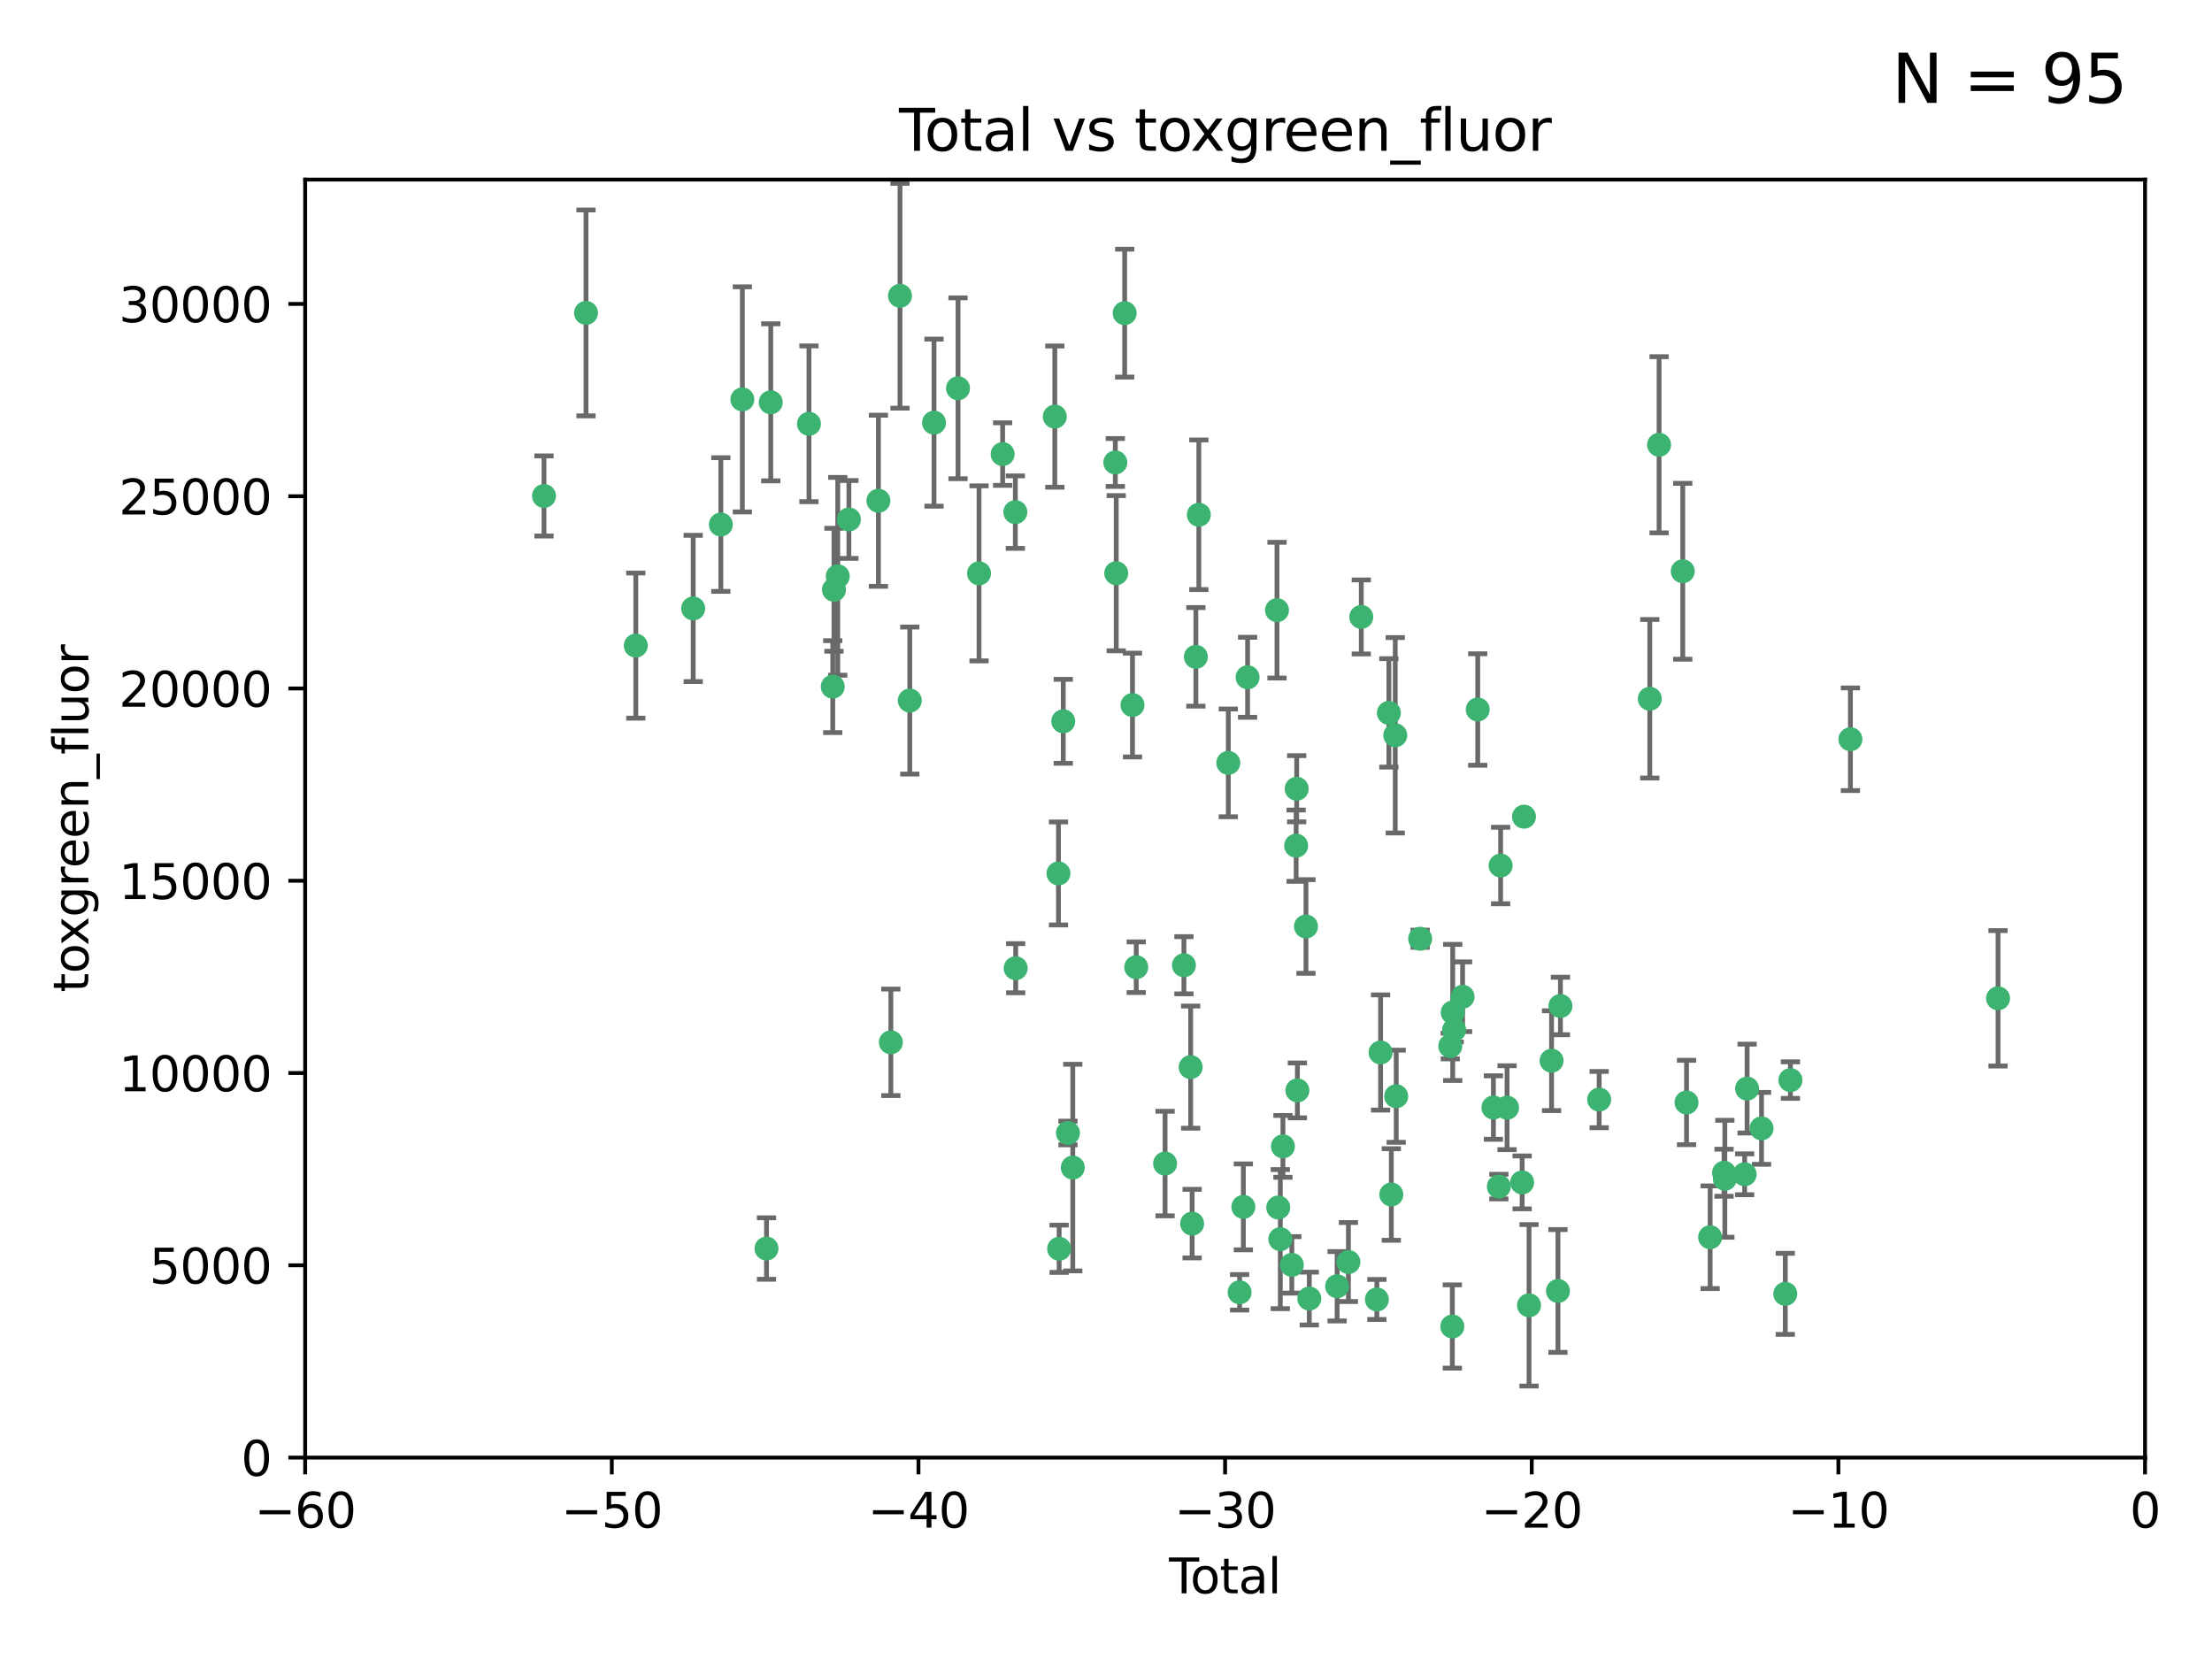 <?xml version="1.0" encoding="utf-8" standalone="no"?>
<!DOCTYPE svg PUBLIC "-//W3C//DTD SVG 1.1//EN"
  "http://www.w3.org/Graphics/SVG/1.1/DTD/svg11.dtd">
<svg xmlns:xlink="http://www.w3.org/1999/xlink" width="460.8pt" height="345.6pt" viewBox="0 0 460.8 345.6" xmlns="http://www.w3.org/2000/svg" version="1.1">
 <defs>
  <style type="text/css">*{stroke-linejoin: round; stroke-linecap: butt}</style>
 </defs>
 <g id="figure_1">
  <g id="patch_1">
   <path d="M 0 345.6 
L 460.8 345.6 
L 460.8 0 
L 0 0 
z
" style="fill: #ffffff"/>
  </g>
  <g id="axes_1">
   <g id="patch_2">
    <path d="M 63.571 303.64 
L 446.85 303.64 
L 446.85 37.411 
L 63.571 37.411 
z
" style="fill: #ffffff"/>
   </g>
   <g id="PathCollection_1">
    <defs>
     <path id="m6b34528a7a" d="M 0 1.118 
C 0.297 1.118 0.581 1 0.791 0.791 
C 1 0.581 1.118 0.297 1.118 0 
C 1.118 -0.297 1 -0.581 0.791 -0.791 
C 0.581 -1 0.297 -1.118 0 -1.118 
C -0.297 -1.118 -0.581 -1 -0.791 -0.791 
C -1 -0.581 -1.118 -0.297 -1.118 0 
C -1.118 0.297 -1 0.581 -0.791 0.791 
C -0.581 1 -0.297 1.118 0 1.118 
z
" style="stroke: #3cb371"/>
    </defs>
    <g clip-path="url(#p2c2ca5c945)">
     <use xlink:href="#m6b34528a7a" x="113.324" y="103.319" style="fill: #3cb371; stroke: #3cb371"/>
     <use xlink:href="#m6b34528a7a" x="122.075" y="65.184" style="fill: #3cb371; stroke: #3cb371"/>
     <use xlink:href="#m6b34528a7a" x="132.448" y="134.491" style="fill: #3cb371; stroke: #3cb371"/>
     <use xlink:href="#m6b34528a7a" x="144.404" y="126.749" style="fill: #3cb371; stroke: #3cb371"/>
     <use xlink:href="#m6b34528a7a" x="150.166" y="109.268" style="fill: #3cb371; stroke: #3cb371"/>
     <use xlink:href="#m6b34528a7a" x="154.646" y="83.201" style="fill: #3cb371; stroke: #3cb371"/>
     <use xlink:href="#m6b34528a7a" x="159.676" y="260.094" style="fill: #3cb371; stroke: #3cb371"/>
     <use xlink:href="#m6b34528a7a" x="160.565" y="83.811" style="fill: #3cb371; stroke: #3cb371"/>
     <use xlink:href="#m6b34528a7a" x="168.522" y="88.286" style="fill: #3cb371; stroke: #3cb371"/>
     <use xlink:href="#m6b34528a7a" x="173.478" y="143.039" style="fill: #3cb371; stroke: #3cb371"/>
     <use xlink:href="#m6b34528a7a" x="173.733" y="122.859" style="fill: #3cb371; stroke: #3cb371"/>
     <use xlink:href="#m6b34528a7a" x="174.52" y="120.054" style="fill: #3cb371; stroke: #3cb371"/>
     <use xlink:href="#m6b34528a7a" x="176.84" y="108.214" style="fill: #3cb371; stroke: #3cb371"/>
     <use xlink:href="#m6b34528a7a" x="182.989" y="104.315" style="fill: #3cb371; stroke: #3cb371"/>
     <use xlink:href="#m6b34528a7a" x="185.582" y="217.134" style="fill: #3cb371; stroke: #3cb371"/>
     <use xlink:href="#m6b34528a7a" x="187.487" y="61.614" style="fill: #3cb371; stroke: #3cb371"/>
     <use xlink:href="#m6b34528a7a" x="189.528" y="145.935" style="fill: #3cb371; stroke: #3cb371"/>
     <use xlink:href="#m6b34528a7a" x="194.574" y="88.045" style="fill: #3cb371; stroke: #3cb371"/>
     <use xlink:href="#m6b34528a7a" x="199.574" y="80.887" style="fill: #3cb371; stroke: #3cb371"/>
     <use xlink:href="#m6b34528a7a" x="203.952" y="119.44" style="fill: #3cb371; stroke: #3cb371"/>
     <use xlink:href="#m6b34528a7a" x="208.867" y="94.593" style="fill: #3cb371; stroke: #3cb371"/>
     <use xlink:href="#m6b34528a7a" x="211.515" y="106.684" style="fill: #3cb371; stroke: #3cb371"/>
     <use xlink:href="#m6b34528a7a" x="211.585" y="201.695" style="fill: #3cb371; stroke: #3cb371"/>
     <use xlink:href="#m6b34528a7a" x="219.736" y="86.787" style="fill: #3cb371; stroke: #3cb371"/>
     <use xlink:href="#m6b34528a7a" x="220.495" y="181.953" style="fill: #3cb371; stroke: #3cb371"/>
     <use xlink:href="#m6b34528a7a" x="220.638" y="260.14" style="fill: #3cb371; stroke: #3cb371"/>
     <use xlink:href="#m6b34528a7a" x="221.495" y="150.259" style="fill: #3cb371; stroke: #3cb371"/>
     <use xlink:href="#m6b34528a7a" x="222.475" y="236.024" style="fill: #3cb371; stroke: #3cb371"/>
     <use xlink:href="#m6b34528a7a" x="223.48" y="243.228" style="fill: #3cb371; stroke: #3cb371"/>
     <use xlink:href="#m6b34528a7a" x="232.345" y="96.341" style="fill: #3cb371; stroke: #3cb371"/>
     <use xlink:href="#m6b34528a7a" x="232.53" y="119.409" style="fill: #3cb371; stroke: #3cb371"/>
     <use xlink:href="#m6b34528a7a" x="234.291" y="65.233" style="fill: #3cb371; stroke: #3cb371"/>
     <use xlink:href="#m6b34528a7a" x="235.917" y="146.874" style="fill: #3cb371; stroke: #3cb371"/>
     <use xlink:href="#m6b34528a7a" x="236.699" y="201.487" style="fill: #3cb371; stroke: #3cb371"/>
     <use xlink:href="#m6b34528a7a" x="242.705" y="242.388" style="fill: #3cb371; stroke: #3cb371"/>
     <use xlink:href="#m6b34528a7a" x="246.634" y="201.077" style="fill: #3cb371; stroke: #3cb371"/>
     <use xlink:href="#m6b34528a7a" x="248.038" y="222.299" style="fill: #3cb371; stroke: #3cb371"/>
     <use xlink:href="#m6b34528a7a" x="248.343" y="254.906" style="fill: #3cb371; stroke: #3cb371"/>
     <use xlink:href="#m6b34528a7a" x="249.123" y="136.835" style="fill: #3cb371; stroke: #3cb371"/>
     <use xlink:href="#m6b34528a7a" x="249.741" y="107.234" style="fill: #3cb371; stroke: #3cb371"/>
     <use xlink:href="#m6b34528a7a" x="255.878" y="158.921" style="fill: #3cb371; stroke: #3cb371"/>
     <use xlink:href="#m6b34528a7a" x="258.233" y="269.209" style="fill: #3cb371; stroke: #3cb371"/>
     <use xlink:href="#m6b34528a7a" x="259.013" y="251.417" style="fill: #3cb371; stroke: #3cb371"/>
     <use xlink:href="#m6b34528a7a" x="259.897" y="141.091" style="fill: #3cb371; stroke: #3cb371"/>
     <use xlink:href="#m6b34528a7a" x="266.022" y="127.107" style="fill: #3cb371; stroke: #3cb371"/>
     <use xlink:href="#m6b34528a7a" x="266.284" y="251.547" style="fill: #3cb371; stroke: #3cb371"/>
     <use xlink:href="#m6b34528a7a" x="266.715" y="258.133" style="fill: #3cb371; stroke: #3cb371"/>
     <use xlink:href="#m6b34528a7a" x="267.259" y="238.808" style="fill: #3cb371; stroke: #3cb371"/>
     <use xlink:href="#m6b34528a7a" x="269.11" y="263.497" style="fill: #3cb371; stroke: #3cb371"/>
     <use xlink:href="#m6b34528a7a" x="270.008" y="176.169" style="fill: #3cb371; stroke: #3cb371"/>
     <use xlink:href="#m6b34528a7a" x="270.123" y="164.309" style="fill: #3cb371; stroke: #3cb371"/>
     <use xlink:href="#m6b34528a7a" x="270.272" y="227.152" style="fill: #3cb371; stroke: #3cb371"/>
     <use xlink:href="#m6b34528a7a" x="272.061" y="193.002" style="fill: #3cb371; stroke: #3cb371"/>
     <use xlink:href="#m6b34528a7a" x="272.749" y="270.514" style="fill: #3cb371; stroke: #3cb371"/>
     <use xlink:href="#m6b34528a7a" x="278.547" y="267.951" style="fill: #3cb371; stroke: #3cb371"/>
     <use xlink:href="#m6b34528a7a" x="280.898" y="262.903" style="fill: #3cb371; stroke: #3cb371"/>
     <use xlink:href="#m6b34528a7a" x="283.58" y="128.518" style="fill: #3cb371; stroke: #3cb371"/>
     <use xlink:href="#m6b34528a7a" x="286.83" y="270.703" style="fill: #3cb371; stroke: #3cb371"/>
     <use xlink:href="#m6b34528a7a" x="287.598" y="219.251" style="fill: #3cb371; stroke: #3cb371"/>
     <use xlink:href="#m6b34528a7a" x="289.329" y="148.507" style="fill: #3cb371; stroke: #3cb371"/>
     <use xlink:href="#m6b34528a7a" x="289.839" y="248.836" style="fill: #3cb371; stroke: #3cb371"/>
     <use xlink:href="#m6b34528a7a" x="290.656" y="153.171" style="fill: #3cb371; stroke: #3cb371"/>
     <use xlink:href="#m6b34528a7a" x="290.857" y="228.365" style="fill: #3cb371; stroke: #3cb371"/>
     <use xlink:href="#m6b34528a7a" x="295.844" y="195.558" style="fill: #3cb371; stroke: #3cb371"/>
     <use xlink:href="#m6b34528a7a" x="302.119" y="217.914" style="fill: #3cb371; stroke: #3cb371"/>
     <use xlink:href="#m6b34528a7a" x="302.549" y="276.333" style="fill: #3cb371; stroke: #3cb371"/>
     <use xlink:href="#m6b34528a7a" x="302.627" y="210.91" style="fill: #3cb371; stroke: #3cb371"/>
     <use xlink:href="#m6b34528a7a" x="302.924" y="214.524" style="fill: #3cb371; stroke: #3cb371"/>
     <use xlink:href="#m6b34528a7a" x="304.684" y="207.64" style="fill: #3cb371; stroke: #3cb371"/>
     <use xlink:href="#m6b34528a7a" x="307.838" y="147.801" style="fill: #3cb371; stroke: #3cb371"/>
     <use xlink:href="#m6b34528a7a" x="311.105" y="230.72" style="fill: #3cb371; stroke: #3cb371"/>
     <use xlink:href="#m6b34528a7a" x="312.237" y="247.192" style="fill: #3cb371; stroke: #3cb371"/>
     <use xlink:href="#m6b34528a7a" x="312.607" y="180.307" style="fill: #3cb371; stroke: #3cb371"/>
     <use xlink:href="#m6b34528a7a" x="313.949" y="230.755" style="fill: #3cb371; stroke: #3cb371"/>
     <use xlink:href="#m6b34528a7a" x="317.09" y="246.317" style="fill: #3cb371; stroke: #3cb371"/>
     <use xlink:href="#m6b34528a7a" x="317.472" y="170.133" style="fill: #3cb371; stroke: #3cb371"/>
     <use xlink:href="#m6b34528a7a" x="318.526" y="271.92" style="fill: #3cb371; stroke: #3cb371"/>
     <use xlink:href="#m6b34528a7a" x="323.223" y="220.964" style="fill: #3cb371; stroke: #3cb371"/>
     <use xlink:href="#m6b34528a7a" x="324.55" y="268.93" style="fill: #3cb371; stroke: #3cb371"/>
     <use xlink:href="#m6b34528a7a" x="325.065" y="209.566" style="fill: #3cb371; stroke: #3cb371"/>
     <use xlink:href="#m6b34528a7a" x="333.135" y="229.064" style="fill: #3cb371; stroke: #3cb371"/>
     <use xlink:href="#m6b34528a7a" x="343.683" y="145.567" style="fill: #3cb371; stroke: #3cb371"/>
     <use xlink:href="#m6b34528a7a" x="345.618" y="92.655" style="fill: #3cb371; stroke: #3cb371"/>
     <use xlink:href="#m6b34528a7a" x="350.548" y="119.004" style="fill: #3cb371; stroke: #3cb371"/>
     <use xlink:href="#m6b34528a7a" x="351.336" y="229.667" style="fill: #3cb371; stroke: #3cb371"/>
     <use xlink:href="#m6b34528a7a" x="356.254" y="257.738" style="fill: #3cb371; stroke: #3cb371"/>
     <use xlink:href="#m6b34528a7a" x="359.15" y="244.305" style="fill: #3cb371; stroke: #3cb371"/>
     <use xlink:href="#m6b34528a7a" x="359.317" y="245.561" style="fill: #3cb371; stroke: #3cb371"/>
     <use xlink:href="#m6b34528a7a" x="363.442" y="244.625" style="fill: #3cb371; stroke: #3cb371"/>
     <use xlink:href="#m6b34528a7a" x="363.952" y="226.772" style="fill: #3cb371; stroke: #3cb371"/>
     <use xlink:href="#m6b34528a7a" x="366.961" y="235.058" style="fill: #3cb371; stroke: #3cb371"/>
     <use xlink:href="#m6b34528a7a" x="371.908" y="269.529" style="fill: #3cb371; stroke: #3cb371"/>
     <use xlink:href="#m6b34528a7a" x="372.98" y="225.004" style="fill: #3cb371; stroke: #3cb371"/>
     <use xlink:href="#m6b34528a7a" x="385.474" y="153.996" style="fill: #3cb371; stroke: #3cb371"/>
     <use xlink:href="#m6b34528a7a" x="416.229" y="207.963" style="fill: #3cb371; stroke: #3cb371"/>
    </g>
   </g>
   <g id="matplotlib.axis_1">
    <g id="xtick_1">
     <g id="line2d_1">
      <defs>
       <path id="mec9f899558" d="M 0 0 
L 0 3.5 
" style="stroke: #000000; stroke-width: 0.8"/>
      </defs>
      <g>
       <use xlink:href="#mec9f899558" x="63.571" y="303.64" style="stroke: #000000; stroke-width: 0.8"/>
      </g>
     </g>
     <g id="text_1">
      <!-- −60 -->
      <g transform="translate(53.019 318.238)scale(0.1 -0.1)">
       <defs>
        <path id="DejaVuSans-2212" d="M 678 2272 
L 4684 2272 
L 4684 1741 
L 678 1741 
L 678 2272 
z
" transform="scale(0.016)"/>
        <path id="DejaVuSans-36" d="M 2113 2584 
Q 1688 2584 1439 2293 
Q 1191 2003 1191 1497 
Q 1191 994 1439 701 
Q 1688 409 2113 409 
Q 2538 409 2786 701 
Q 3034 994 3034 1497 
Q 3034 2003 2786 2293 
Q 2538 2584 2113 2584 
z
M 3366 4563 
L 3366 3988 
Q 3128 4100 2886 4159 
Q 2644 4219 2406 4219 
Q 1781 4219 1451 3797 
Q 1122 3375 1075 2522 
Q 1259 2794 1537 2939 
Q 1816 3084 2150 3084 
Q 2853 3084 3261 2657 
Q 3669 2231 3669 1497 
Q 3669 778 3244 343 
Q 2819 -91 2113 -91 
Q 1303 -91 875 529 
Q 447 1150 447 2328 
Q 447 3434 972 4092 
Q 1497 4750 2381 4750 
Q 2619 4750 2861 4703 
Q 3103 4656 3366 4563 
z
" transform="scale(0.016)"/>
        <path id="DejaVuSans-30" d="M 2034 4250 
Q 1547 4250 1301 3770 
Q 1056 3291 1056 2328 
Q 1056 1369 1301 889 
Q 1547 409 2034 409 
Q 2525 409 2770 889 
Q 3016 1369 3016 2328 
Q 3016 3291 2770 3770 
Q 2525 4250 2034 4250 
z
M 2034 4750 
Q 2819 4750 3233 4129 
Q 3647 3509 3647 2328 
Q 3647 1150 3233 529 
Q 2819 -91 2034 -91 
Q 1250 -91 836 529 
Q 422 1150 422 2328 
Q 422 3509 836 4129 
Q 1250 4750 2034 4750 
z
" transform="scale(0.016)"/>
       </defs>
       <use xlink:href="#DejaVuSans-2212"/>
       <use xlink:href="#DejaVuSans-36" x="83.789"/>
       <use xlink:href="#DejaVuSans-30" x="147.412"/>
      </g>
     </g>
    </g>
    <g id="xtick_2">
     <g id="line2d_2">
      <g>
       <use xlink:href="#mec9f899558" x="127.451" y="303.64" style="stroke: #000000; stroke-width: 0.8"/>
      </g>
     </g>
     <g id="text_2">
      <!-- −50 -->
      <g transform="translate(116.899 318.238)scale(0.1 -0.1)">
       <defs>
        <path id="DejaVuSans-35" d="M 691 4666 
L 3169 4666 
L 3169 4134 
L 1269 4134 
L 1269 2991 
Q 1406 3038 1543 3061 
Q 1681 3084 1819 3084 
Q 2600 3084 3056 2656 
Q 3513 2228 3513 1497 
Q 3513 744 3044 326 
Q 2575 -91 1722 -91 
Q 1428 -91 1123 -41 
Q 819 9 494 109 
L 494 744 
Q 775 591 1075 516 
Q 1375 441 1709 441 
Q 2250 441 2565 725 
Q 2881 1009 2881 1497 
Q 2881 1984 2565 2268 
Q 2250 2553 1709 2553 
Q 1456 2553 1204 2497 
Q 953 2441 691 2322 
L 691 4666 
z
" transform="scale(0.016)"/>
       </defs>
       <use xlink:href="#DejaVuSans-2212"/>
       <use xlink:href="#DejaVuSans-35" x="83.789"/>
       <use xlink:href="#DejaVuSans-30" x="147.412"/>
      </g>
     </g>
    </g>
    <g id="xtick_3">
     <g id="line2d_3">
      <g>
       <use xlink:href="#mec9f899558" x="191.331" y="303.64" style="stroke: #000000; stroke-width: 0.8"/>
      </g>
     </g>
     <g id="text_3">
      <!-- −40 -->
      <g transform="translate(180.778 318.238)scale(0.1 -0.1)">
       <defs>
        <path id="DejaVuSans-34" d="M 2419 4116 
L 825 1625 
L 2419 1625 
L 2419 4116 
z
M 2253 4666 
L 3047 4666 
L 3047 1625 
L 3713 1625 
L 3713 1100 
L 3047 1100 
L 3047 0 
L 2419 0 
L 2419 1100 
L 313 1100 
L 313 1709 
L 2253 4666 
z
" transform="scale(0.016)"/>
       </defs>
       <use xlink:href="#DejaVuSans-2212"/>
       <use xlink:href="#DejaVuSans-34" x="83.789"/>
       <use xlink:href="#DejaVuSans-30" x="147.412"/>
      </g>
     </g>
    </g>
    <g id="xtick_4">
     <g id="line2d_4">
      <g>
       <use xlink:href="#mec9f899558" x="255.211" y="303.64" style="stroke: #000000; stroke-width: 0.8"/>
      </g>
     </g>
     <g id="text_4">
      <!-- −30 -->
      <g transform="translate(244.658 318.238)scale(0.1 -0.1)">
       <defs>
        <path id="DejaVuSans-33" d="M 2597 2516 
Q 3050 2419 3304 2112 
Q 3559 1806 3559 1356 
Q 3559 666 3084 287 
Q 2609 -91 1734 -91 
Q 1441 -91 1130 -33 
Q 819 25 488 141 
L 488 750 
Q 750 597 1062 519 
Q 1375 441 1716 441 
Q 2309 441 2620 675 
Q 2931 909 2931 1356 
Q 2931 1769 2642 2001 
Q 2353 2234 1838 2234 
L 1294 2234 
L 1294 2753 
L 1863 2753 
Q 2328 2753 2575 2939 
Q 2822 3125 2822 3475 
Q 2822 3834 2567 4026 
Q 2313 4219 1838 4219 
Q 1578 4219 1281 4162 
Q 984 4106 628 3988 
L 628 4550 
Q 988 4650 1302 4700 
Q 1616 4750 1894 4750 
Q 2613 4750 3031 4423 
Q 3450 4097 3450 3541 
Q 3450 3153 3228 2886 
Q 3006 2619 2597 2516 
z
" transform="scale(0.016)"/>
       </defs>
       <use xlink:href="#DejaVuSans-2212"/>
       <use xlink:href="#DejaVuSans-33" x="83.789"/>
       <use xlink:href="#DejaVuSans-30" x="147.412"/>
      </g>
     </g>
    </g>
    <g id="xtick_5">
     <g id="line2d_5">
      <g>
       <use xlink:href="#mec9f899558" x="319.09" y="303.64" style="stroke: #000000; stroke-width: 0.8"/>
      </g>
     </g>
     <g id="text_5">
      <!-- −20 -->
      <g transform="translate(308.538 318.238)scale(0.1 -0.1)">
       <defs>
        <path id="DejaVuSans-32" d="M 1228 531 
L 3431 531 
L 3431 0 
L 469 0 
L 469 531 
Q 828 903 1448 1529 
Q 2069 2156 2228 2338 
Q 2531 2678 2651 2914 
Q 2772 3150 2772 3378 
Q 2772 3750 2511 3984 
Q 2250 4219 1831 4219 
Q 1534 4219 1204 4116 
Q 875 4013 500 3803 
L 500 4441 
Q 881 4594 1212 4672 
Q 1544 4750 1819 4750 
Q 2544 4750 2975 4387 
Q 3406 4025 3406 3419 
Q 3406 3131 3298 2873 
Q 3191 2616 2906 2266 
Q 2828 2175 2409 1742 
Q 1991 1309 1228 531 
z
" transform="scale(0.016)"/>
       </defs>
       <use xlink:href="#DejaVuSans-2212"/>
       <use xlink:href="#DejaVuSans-32" x="83.789"/>
       <use xlink:href="#DejaVuSans-30" x="147.412"/>
      </g>
     </g>
    </g>
    <g id="xtick_6">
     <g id="line2d_6">
      <g>
       <use xlink:href="#mec9f899558" x="382.97" y="303.64" style="stroke: #000000; stroke-width: 0.8"/>
      </g>
     </g>
     <g id="text_6">
      <!-- −10 -->
      <g transform="translate(372.418 318.238)scale(0.1 -0.1)">
       <defs>
        <path id="DejaVuSans-31" d="M 794 531 
L 1825 531 
L 1825 4091 
L 703 3866 
L 703 4441 
L 1819 4666 
L 2450 4666 
L 2450 531 
L 3481 531 
L 3481 0 
L 794 0 
L 794 531 
z
" transform="scale(0.016)"/>
       </defs>
       <use xlink:href="#DejaVuSans-2212"/>
       <use xlink:href="#DejaVuSans-31" x="83.789"/>
       <use xlink:href="#DejaVuSans-30" x="147.412"/>
      </g>
     </g>
    </g>
    <g id="xtick_7">
     <g id="line2d_7">
      <g>
       <use xlink:href="#mec9f899558" x="446.85" y="303.64" style="stroke: #000000; stroke-width: 0.8"/>
      </g>
     </g>
     <g id="text_7">
      <!-- 0 -->
      <g transform="translate(443.669 318.238)scale(0.1 -0.1)">
       <use xlink:href="#DejaVuSans-30"/>
      </g>
     </g>
    </g>
    <g id="text_8">
     <!-- Total -->
     <g transform="translate(243.534 331.917)scale(0.1 -0.1)">
      <defs>
       <path id="DejaVuSans-54" d="M -19 4666 
L 3928 4666 
L 3928 4134 
L 2272 4134 
L 2272 0 
L 1638 0 
L 1638 4134 
L -19 4134 
L -19 4666 
z
" transform="scale(0.016)"/>
       <path id="DejaVuSans-6f" d="M 1959 3097 
Q 1497 3097 1228 2736 
Q 959 2375 959 1747 
Q 959 1119 1226 758 
Q 1494 397 1959 397 
Q 2419 397 2687 759 
Q 2956 1122 2956 1747 
Q 2956 2369 2687 2733 
Q 2419 3097 1959 3097 
z
M 1959 3584 
Q 2709 3584 3137 3096 
Q 3566 2609 3566 1747 
Q 3566 888 3137 398 
Q 2709 -91 1959 -91 
Q 1206 -91 779 398 
Q 353 888 353 1747 
Q 353 2609 779 3096 
Q 1206 3584 1959 3584 
z
" transform="scale(0.016)"/>
       <path id="DejaVuSans-74" d="M 1172 4494 
L 1172 3500 
L 2356 3500 
L 2356 3053 
L 1172 3053 
L 1172 1153 
Q 1172 725 1289 603 
Q 1406 481 1766 481 
L 2356 481 
L 2356 0 
L 1766 0 
Q 1100 0 847 248 
Q 594 497 594 1153 
L 594 3053 
L 172 3053 
L 172 3500 
L 594 3500 
L 594 4494 
L 1172 4494 
z
" transform="scale(0.016)"/>
       <path id="DejaVuSans-61" d="M 2194 1759 
Q 1497 1759 1228 1600 
Q 959 1441 959 1056 
Q 959 750 1161 570 
Q 1363 391 1709 391 
Q 2188 391 2477 730 
Q 2766 1069 2766 1631 
L 2766 1759 
L 2194 1759 
z
M 3341 1997 
L 3341 0 
L 2766 0 
L 2766 531 
Q 2569 213 2275 61 
Q 1981 -91 1556 -91 
Q 1019 -91 701 211 
Q 384 513 384 1019 
Q 384 1609 779 1909 
Q 1175 2209 1959 2209 
L 2766 2209 
L 2766 2266 
Q 2766 2663 2505 2880 
Q 2244 3097 1772 3097 
Q 1472 3097 1187 3025 
Q 903 2953 641 2809 
L 641 3341 
Q 956 3463 1253 3523 
Q 1550 3584 1831 3584 
Q 2591 3584 2966 3190 
Q 3341 2797 3341 1997 
z
" transform="scale(0.016)"/>
       <path id="DejaVuSans-6c" d="M 603 4863 
L 1178 4863 
L 1178 0 
L 603 0 
L 603 4863 
z
" transform="scale(0.016)"/>
      </defs>
      <use xlink:href="#DejaVuSans-54"/>
      <use xlink:href="#DejaVuSans-6f" x="44.084"/>
      <use xlink:href="#DejaVuSans-74" x="105.266"/>
      <use xlink:href="#DejaVuSans-61" x="144.475"/>
      <use xlink:href="#DejaVuSans-6c" x="205.754"/>
     </g>
    </g>
   </g>
   <g id="matplotlib.axis_2">
    <g id="ytick_1">
     <g id="line2d_8">
      <defs>
       <path id="m64279b33ca" d="M 0 0 
L -3.5 0 
" style="stroke: #000000; stroke-width: 0.8"/>
      </defs>
      <g>
       <use xlink:href="#m64279b33ca" x="63.571" y="303.64" style="stroke: #000000; stroke-width: 0.8"/>
      </g>
     </g>
     <g id="text_9">
      <!-- 0 -->
      <g transform="translate(50.209 307.439)scale(0.1 -0.1)">
       <use xlink:href="#DejaVuSans-30"/>
      </g>
     </g>
    </g>
    <g id="ytick_2">
     <g id="line2d_9">
      <g>
       <use xlink:href="#m64279b33ca" x="63.571" y="263.586" style="stroke: #000000; stroke-width: 0.8"/>
      </g>
     </g>
     <g id="text_10">
      <!-- 5000 -->
      <g transform="translate(31.121 267.385)scale(0.1 -0.1)">
       <use xlink:href="#DejaVuSans-35"/>
       <use xlink:href="#DejaVuSans-30" x="63.623"/>
       <use xlink:href="#DejaVuSans-30" x="127.246"/>
       <use xlink:href="#DejaVuSans-30" x="190.869"/>
      </g>
     </g>
    </g>
    <g id="ytick_3">
     <g id="line2d_10">
      <g>
       <use xlink:href="#m64279b33ca" x="63.571" y="223.532" style="stroke: #000000; stroke-width: 0.8"/>
      </g>
     </g>
     <g id="text_11">
      <!-- 10000 -->
      <g transform="translate(24.759 227.331)scale(0.1 -0.1)">
       <use xlink:href="#DejaVuSans-31"/>
       <use xlink:href="#DejaVuSans-30" x="63.623"/>
       <use xlink:href="#DejaVuSans-30" x="127.246"/>
       <use xlink:href="#DejaVuSans-30" x="190.869"/>
       <use xlink:href="#DejaVuSans-30" x="254.492"/>
      </g>
     </g>
    </g>
    <g id="ytick_4">
     <g id="line2d_11">
      <g>
       <use xlink:href="#m64279b33ca" x="63.571" y="183.478" style="stroke: #000000; stroke-width: 0.8"/>
      </g>
     </g>
     <g id="text_12">
      <!-- 15000 -->
      <g transform="translate(24.759 187.278)scale(0.1 -0.1)">
       <use xlink:href="#DejaVuSans-31"/>
       <use xlink:href="#DejaVuSans-35" x="63.623"/>
       <use xlink:href="#DejaVuSans-30" x="127.246"/>
       <use xlink:href="#DejaVuSans-30" x="190.869"/>
       <use xlink:href="#DejaVuSans-30" x="254.492"/>
      </g>
     </g>
    </g>
    <g id="ytick_5">
     <g id="line2d_12">
      <g>
       <use xlink:href="#m64279b33ca" x="63.571" y="143.424" style="stroke: #000000; stroke-width: 0.8"/>
      </g>
     </g>
     <g id="text_13">
      <!-- 20000 -->
      <g transform="translate(24.759 147.224)scale(0.1 -0.1)">
       <use xlink:href="#DejaVuSans-32"/>
       <use xlink:href="#DejaVuSans-30" x="63.623"/>
       <use xlink:href="#DejaVuSans-30" x="127.246"/>
       <use xlink:href="#DejaVuSans-30" x="190.869"/>
       <use xlink:href="#DejaVuSans-30" x="254.492"/>
      </g>
     </g>
    </g>
    <g id="ytick_6">
     <g id="line2d_13">
      <g>
       <use xlink:href="#m64279b33ca" x="63.571" y="103.371" style="stroke: #000000; stroke-width: 0.8"/>
      </g>
     </g>
     <g id="text_14">
      <!-- 25000 -->
      <g transform="translate(24.759 107.17)scale(0.1 -0.1)">
       <use xlink:href="#DejaVuSans-32"/>
       <use xlink:href="#DejaVuSans-35" x="63.623"/>
       <use xlink:href="#DejaVuSans-30" x="127.246"/>
       <use xlink:href="#DejaVuSans-30" x="190.869"/>
       <use xlink:href="#DejaVuSans-30" x="254.492"/>
      </g>
     </g>
    </g>
    <g id="ytick_7">
     <g id="line2d_14">
      <g>
       <use xlink:href="#m64279b33ca" x="63.571" y="63.317" style="stroke: #000000; stroke-width: 0.8"/>
      </g>
     </g>
     <g id="text_15">
      <!-- 30000 -->
      <g transform="translate(24.759 67.116)scale(0.1 -0.1)">
       <use xlink:href="#DejaVuSans-33"/>
       <use xlink:href="#DejaVuSans-30" x="63.623"/>
       <use xlink:href="#DejaVuSans-30" x="127.246"/>
       <use xlink:href="#DejaVuSans-30" x="190.869"/>
       <use xlink:href="#DejaVuSans-30" x="254.492"/>
      </g>
     </g>
    </g>
    <g id="text_16">
     <!-- toxgreen_fluor -->
     <g transform="translate(18.401 206.72)rotate(-90)scale(0.1 -0.1)">
      <defs>
       <path id="DejaVuSans-78" d="M 3513 3500 
L 2247 1797 
L 3578 0 
L 2900 0 
L 1881 1375 
L 863 0 
L 184 0 
L 1544 1831 
L 300 3500 
L 978 3500 
L 1906 2253 
L 2834 3500 
L 3513 3500 
z
" transform="scale(0.016)"/>
       <path id="DejaVuSans-67" d="M 2906 1791 
Q 2906 2416 2648 2759 
Q 2391 3103 1925 3103 
Q 1463 3103 1205 2759 
Q 947 2416 947 1791 
Q 947 1169 1205 825 
Q 1463 481 1925 481 
Q 2391 481 2648 825 
Q 2906 1169 2906 1791 
z
M 3481 434 
Q 3481 -459 3084 -895 
Q 2688 -1331 1869 -1331 
Q 1566 -1331 1297 -1286 
Q 1028 -1241 775 -1147 
L 775 -588 
Q 1028 -725 1275 -790 
Q 1522 -856 1778 -856 
Q 2344 -856 2625 -561 
Q 2906 -266 2906 331 
L 2906 616 
Q 2728 306 2450 153 
Q 2172 0 1784 0 
Q 1141 0 747 490 
Q 353 981 353 1791 
Q 353 2603 747 3093 
Q 1141 3584 1784 3584 
Q 2172 3584 2450 3431 
Q 2728 3278 2906 2969 
L 2906 3500 
L 3481 3500 
L 3481 434 
z
" transform="scale(0.016)"/>
       <path id="DejaVuSans-72" d="M 2631 2963 
Q 2534 3019 2420 3045 
Q 2306 3072 2169 3072 
Q 1681 3072 1420 2755 
Q 1159 2438 1159 1844 
L 1159 0 
L 581 0 
L 581 3500 
L 1159 3500 
L 1159 2956 
Q 1341 3275 1631 3429 
Q 1922 3584 2338 3584 
Q 2397 3584 2469 3576 
Q 2541 3569 2628 3553 
L 2631 2963 
z
" transform="scale(0.016)"/>
       <path id="DejaVuSans-65" d="M 3597 1894 
L 3597 1613 
L 953 1613 
Q 991 1019 1311 708 
Q 1631 397 2203 397 
Q 2534 397 2845 478 
Q 3156 559 3463 722 
L 3463 178 
Q 3153 47 2828 -22 
Q 2503 -91 2169 -91 
Q 1331 -91 842 396 
Q 353 884 353 1716 
Q 353 2575 817 3079 
Q 1281 3584 2069 3584 
Q 2775 3584 3186 3129 
Q 3597 2675 3597 1894 
z
M 3022 2063 
Q 3016 2534 2758 2815 
Q 2500 3097 2075 3097 
Q 1594 3097 1305 2825 
Q 1016 2553 972 2059 
L 3022 2063 
z
" transform="scale(0.016)"/>
       <path id="DejaVuSans-6e" d="M 3513 2113 
L 3513 0 
L 2938 0 
L 2938 2094 
Q 2938 2591 2744 2837 
Q 2550 3084 2163 3084 
Q 1697 3084 1428 2787 
Q 1159 2491 1159 1978 
L 1159 0 
L 581 0 
L 581 3500 
L 1159 3500 
L 1159 2956 
Q 1366 3272 1645 3428 
Q 1925 3584 2291 3584 
Q 2894 3584 3203 3211 
Q 3513 2838 3513 2113 
z
" transform="scale(0.016)"/>
       <path id="DejaVuSans-5f" d="M 3263 -1063 
L 3263 -1509 
L -63 -1509 
L -63 -1063 
L 3263 -1063 
z
" transform="scale(0.016)"/>
       <path id="DejaVuSans-66" d="M 2375 4863 
L 2375 4384 
L 1825 4384 
Q 1516 4384 1395 4259 
Q 1275 4134 1275 3809 
L 1275 3500 
L 2222 3500 
L 2222 3053 
L 1275 3053 
L 1275 0 
L 697 0 
L 697 3053 
L 147 3053 
L 147 3500 
L 697 3500 
L 697 3744 
Q 697 4328 969 4595 
Q 1241 4863 1831 4863 
L 2375 4863 
z
" transform="scale(0.016)"/>
       <path id="DejaVuSans-75" d="M 544 1381 
L 544 3500 
L 1119 3500 
L 1119 1403 
Q 1119 906 1312 657 
Q 1506 409 1894 409 
Q 2359 409 2629 706 
Q 2900 1003 2900 1516 
L 2900 3500 
L 3475 3500 
L 3475 0 
L 2900 0 
L 2900 538 
Q 2691 219 2414 64 
Q 2138 -91 1772 -91 
Q 1169 -91 856 284 
Q 544 659 544 1381 
z
M 1991 3584 
L 1991 3584 
z
" transform="scale(0.016)"/>
      </defs>
      <use xlink:href="#DejaVuSans-74"/>
      <use xlink:href="#DejaVuSans-6f" x="39.209"/>
      <use xlink:href="#DejaVuSans-78" x="97.266"/>
      <use xlink:href="#DejaVuSans-67" x="156.445"/>
      <use xlink:href="#DejaVuSans-72" x="219.922"/>
      <use xlink:href="#DejaVuSans-65" x="258.785"/>
      <use xlink:href="#DejaVuSans-65" x="320.309"/>
      <use xlink:href="#DejaVuSans-6e" x="381.832"/>
      <use xlink:href="#DejaVuSans-5f" x="445.211"/>
      <use xlink:href="#DejaVuSans-66" x="495.211"/>
      <use xlink:href="#DejaVuSans-6c" x="530.416"/>
      <use xlink:href="#DejaVuSans-75" x="558.199"/>
      <use xlink:href="#DejaVuSans-6f" x="621.578"/>
      <use xlink:href="#DejaVuSans-72" x="682.76"/>
     </g>
    </g>
   </g>
   <g id="LineCollection_1">
    <path d="M 113.324 111.662 
L 113.324 94.976 
" clip-path="url(#p2c2ca5c945)" style="fill: none; stroke: #696969"/>
    <path d="M 122.075 86.629 
L 122.075 43.739 
" clip-path="url(#p2c2ca5c945)" style="fill: none; stroke: #696969"/>
    <path d="M 132.448 149.606 
L 132.448 119.375 
" clip-path="url(#p2c2ca5c945)" style="fill: none; stroke: #696969"/>
    <path d="M 144.404 141.983 
L 144.404 111.515 
" clip-path="url(#p2c2ca5c945)" style="fill: none; stroke: #696969"/>
    <path d="M 150.166 123.191 
L 150.166 95.346 
" clip-path="url(#p2c2ca5c945)" style="fill: none; stroke: #696969"/>
    <path d="M 154.646 106.648 
L 154.646 59.753 
" clip-path="url(#p2c2ca5c945)" style="fill: none; stroke: #696969"/>
    <path d="M 159.676 266.497 
L 159.676 253.692 
" clip-path="url(#p2c2ca5c945)" style="fill: none; stroke: #696969"/>
    <path d="M 160.565 100.173 
L 160.565 67.45 
" clip-path="url(#p2c2ca5c945)" style="fill: none; stroke: #696969"/>
    <path d="M 168.522 104.51 
L 168.522 72.063 
" clip-path="url(#p2c2ca5c945)" style="fill: none; stroke: #696969"/>
    <path d="M 173.478 152.61 
L 173.478 133.468 
" clip-path="url(#p2c2ca5c945)" style="fill: none; stroke: #696969"/>
    <path d="M 173.733 135.667 
L 173.733 110.051 
" clip-path="url(#p2c2ca5c945)" style="fill: none; stroke: #696969"/>
    <path d="M 174.52 140.659 
L 174.52 99.45 
" clip-path="url(#p2c2ca5c945)" style="fill: none; stroke: #696969"/>
    <path d="M 176.84 116.326 
L 176.84 100.101 
" clip-path="url(#p2c2ca5c945)" style="fill: none; stroke: #696969"/>
    <path d="M 182.989 122.133 
L 182.989 86.497 
" clip-path="url(#p2c2ca5c945)" style="fill: none; stroke: #696969"/>
    <path d="M 185.582 228.233 
L 185.582 206.035 
" clip-path="url(#p2c2ca5c945)" style="fill: none; stroke: #696969"/>
    <path d="M 187.487 85.029 
L 187.487 38.199 
" clip-path="url(#p2c2ca5c945)" style="fill: none; stroke: #696969"/>
    <path d="M 189.528 161.248 
L 189.528 130.622 
" clip-path="url(#p2c2ca5c945)" style="fill: none; stroke: #696969"/>
    <path d="M 194.574 105.444 
L 194.574 70.646 
" clip-path="url(#p2c2ca5c945)" style="fill: none; stroke: #696969"/>
    <path d="M 199.574 99.727 
L 199.574 62.047 
" clip-path="url(#p2c2ca5c945)" style="fill: none; stroke: #696969"/>
    <path d="M 203.952 137.675 
L 203.952 101.206 
" clip-path="url(#p2c2ca5c945)" style="fill: none; stroke: #696969"/>
    <path d="M 208.867 101.108 
L 208.867 88.078 
" clip-path="url(#p2c2ca5c945)" style="fill: none; stroke: #696969"/>
    <path d="M 211.515 114.235 
L 211.515 99.134 
" clip-path="url(#p2c2ca5c945)" style="fill: none; stroke: #696969"/>
    <path d="M 211.585 206.809 
L 211.585 196.58 
" clip-path="url(#p2c2ca5c945)" style="fill: none; stroke: #696969"/>
    <path d="M 219.736 101.495 
L 219.736 72.08 
" clip-path="url(#p2c2ca5c945)" style="fill: none; stroke: #696969"/>
    <path d="M 220.495 192.683 
L 220.495 171.223 
" clip-path="url(#p2c2ca5c945)" style="fill: none; stroke: #696969"/>
    <path d="M 220.638 265.065 
L 220.638 255.214 
" clip-path="url(#p2c2ca5c945)" style="fill: none; stroke: #696969"/>
    <path d="M 221.495 159.003 
L 221.495 141.514 
" clip-path="url(#p2c2ca5c945)" style="fill: none; stroke: #696969"/>
    <path d="M 222.475 238.492 
L 222.475 233.557 
" clip-path="url(#p2c2ca5c945)" style="fill: none; stroke: #696969"/>
    <path d="M 223.48 264.748 
L 223.48 221.708 
" clip-path="url(#p2c2ca5c945)" style="fill: none; stroke: #696969"/>
    <path d="M 232.345 101.329 
L 232.345 91.353 
" clip-path="url(#p2c2ca5c945)" style="fill: none; stroke: #696969"/>
    <path d="M 232.53 135.574 
L 232.53 103.243 
" clip-path="url(#p2c2ca5c945)" style="fill: none; stroke: #696969"/>
    <path d="M 234.291 78.556 
L 234.291 51.911 
" clip-path="url(#p2c2ca5c945)" style="fill: none; stroke: #696969"/>
    <path d="M 235.917 157.684 
L 235.917 136.065 
" clip-path="url(#p2c2ca5c945)" style="fill: none; stroke: #696969"/>
    <path d="M 236.699 206.761 
L 236.699 196.213 
" clip-path="url(#p2c2ca5c945)" style="fill: none; stroke: #696969"/>
    <path d="M 242.705 253.279 
L 242.705 231.496 
" clip-path="url(#p2c2ca5c945)" style="fill: none; stroke: #696969"/>
    <path d="M 246.634 207.031 
L 246.634 195.122 
" clip-path="url(#p2c2ca5c945)" style="fill: none; stroke: #696969"/>
    <path d="M 248.038 235.023 
L 248.038 209.574 
" clip-path="url(#p2c2ca5c945)" style="fill: none; stroke: #696969"/>
    <path d="M 248.343 262.048 
L 248.343 247.764 
" clip-path="url(#p2c2ca5c945)" style="fill: none; stroke: #696969"/>
    <path d="M 249.123 147.104 
L 249.123 126.566 
" clip-path="url(#p2c2ca5c945)" style="fill: none; stroke: #696969"/>
    <path d="M 249.741 122.819 
L 249.741 91.649 
" clip-path="url(#p2c2ca5c945)" style="fill: none; stroke: #696969"/>
    <path d="M 255.878 170.147 
L 255.878 147.694 
" clip-path="url(#p2c2ca5c945)" style="fill: none; stroke: #696969"/>
    <path d="M 258.233 272.908 
L 258.233 265.511 
" clip-path="url(#p2c2ca5c945)" style="fill: none; stroke: #696969"/>
    <path d="M 259.013 260.365 
L 259.013 242.469 
" clip-path="url(#p2c2ca5c945)" style="fill: none; stroke: #696969"/>
    <path d="M 259.897 149.421 
L 259.897 132.76 
" clip-path="url(#p2c2ca5c945)" style="fill: none; stroke: #696969"/>
    <path d="M 266.022 141.248 
L 266.022 112.967 
" clip-path="url(#p2c2ca5c945)" style="fill: none; stroke: #696969"/>
    <path d="M 266.284 252.228 
L 266.284 250.867 
" clip-path="url(#p2c2ca5c945)" style="fill: none; stroke: #696969"/>
    <path d="M 266.715 272.621 
L 266.715 243.644 
" clip-path="url(#p2c2ca5c945)" style="fill: none; stroke: #696969"/>
    <path d="M 267.259 245.248 
L 267.259 232.369 
" clip-path="url(#p2c2ca5c945)" style="fill: none; stroke: #696969"/>
    <path d="M 269.11 269.377 
L 269.11 257.616 
" clip-path="url(#p2c2ca5c945)" style="fill: none; stroke: #696969"/>
    <path d="M 270.008 183.597 
L 270.008 168.741 
" clip-path="url(#p2c2ca5c945)" style="fill: none; stroke: #696969"/>
    <path d="M 270.123 171.2 
L 270.123 157.418 
" clip-path="url(#p2c2ca5c945)" style="fill: none; stroke: #696969"/>
    <path d="M 270.272 232.87 
L 270.272 221.434 
" clip-path="url(#p2c2ca5c945)" style="fill: none; stroke: #696969"/>
    <path d="M 272.061 202.754 
L 272.061 183.249 
" clip-path="url(#p2c2ca5c945)" style="fill: none; stroke: #696969"/>
    <path d="M 272.749 276.02 
L 272.749 265.008 
" clip-path="url(#p2c2ca5c945)" style="fill: none; stroke: #696969"/>
    <path d="M 278.547 275.179 
L 278.547 260.723 
" clip-path="url(#p2c2ca5c945)" style="fill: none; stroke: #696969"/>
    <path d="M 280.898 271.133 
L 280.898 254.673 
" clip-path="url(#p2c2ca5c945)" style="fill: none; stroke: #696969"/>
    <path d="M 283.58 136.228 
L 283.58 120.808 
" clip-path="url(#p2c2ca5c945)" style="fill: none; stroke: #696969"/>
    <path d="M 286.83 274.871 
L 286.83 266.536 
" clip-path="url(#p2c2ca5c945)" style="fill: none; stroke: #696969"/>
    <path d="M 287.598 231.246 
L 287.598 207.255 
" clip-path="url(#p2c2ca5c945)" style="fill: none; stroke: #696969"/>
    <path d="M 289.329 159.798 
L 289.329 137.216 
" clip-path="url(#p2c2ca5c945)" style="fill: none; stroke: #696969"/>
    <path d="M 289.839 258.377 
L 289.839 239.295 
" clip-path="url(#p2c2ca5c945)" style="fill: none; stroke: #696969"/>
    <path d="M 290.656 173.526 
L 290.656 132.815 
" clip-path="url(#p2c2ca5c945)" style="fill: none; stroke: #696969"/>
    <path d="M 290.857 237.963 
L 290.857 218.767 
" clip-path="url(#p2c2ca5c945)" style="fill: none; stroke: #696969"/>
    <path d="M 295.844 197.349 
L 295.844 193.767 
" clip-path="url(#p2c2ca5c945)" style="fill: none; stroke: #696969"/>
    <path d="M 302.119 220.584 
L 302.119 215.244 
" clip-path="url(#p2c2ca5c945)" style="fill: none; stroke: #696969"/>
    <path d="M 302.549 285.006 
L 302.549 267.659 
" clip-path="url(#p2c2ca5c945)" style="fill: none; stroke: #696969"/>
    <path d="M 302.627 225.089 
L 302.627 196.731 
" clip-path="url(#p2c2ca5c945)" style="fill: none; stroke: #696969"/>
    <path d="M 302.924 217.059 
L 302.924 211.99 
" clip-path="url(#p2c2ca5c945)" style="fill: none; stroke: #696969"/>
    <path d="M 304.684 214.898 
L 304.684 200.382 
" clip-path="url(#p2c2ca5c945)" style="fill: none; stroke: #696969"/>
    <path d="M 307.838 159.413 
L 307.838 136.19 
" clip-path="url(#p2c2ca5c945)" style="fill: none; stroke: #696969"/>
    <path d="M 311.105 237.332 
L 311.105 224.107 
" clip-path="url(#p2c2ca5c945)" style="fill: none; stroke: #696969"/>
    <path d="M 312.237 249.762 
L 312.237 244.622 
" clip-path="url(#p2c2ca5c945)" style="fill: none; stroke: #696969"/>
    <path d="M 312.607 188.277 
L 312.607 172.338 
" clip-path="url(#p2c2ca5c945)" style="fill: none; stroke: #696969"/>
    <path d="M 313.949 239.495 
L 313.949 222.014 
" clip-path="url(#p2c2ca5c945)" style="fill: none; stroke: #696969"/>
    <path d="M 317.09 251.825 
L 317.09 240.809 
" clip-path="url(#p2c2ca5c945)" style="fill: none; stroke: #696969"/>
    <path d="M 317.472 170.88 
L 317.472 169.387 
" clip-path="url(#p2c2ca5c945)" style="fill: none; stroke: #696969"/>
    <path d="M 318.526 288.737 
L 318.526 255.103 
" clip-path="url(#p2c2ca5c945)" style="fill: none; stroke: #696969"/>
    <path d="M 323.223 231.359 
L 323.223 210.569 
" clip-path="url(#p2c2ca5c945)" style="fill: none; stroke: #696969"/>
    <path d="M 324.55 281.718 
L 324.55 256.142 
" clip-path="url(#p2c2ca5c945)" style="fill: none; stroke: #696969"/>
    <path d="M 325.065 215.557 
L 325.065 203.575 
" clip-path="url(#p2c2ca5c945)" style="fill: none; stroke: #696969"/>
    <path d="M 333.135 234.921 
L 333.135 223.207 
" clip-path="url(#p2c2ca5c945)" style="fill: none; stroke: #696969"/>
    <path d="M 343.683 162.081 
L 343.683 129.053 
" clip-path="url(#p2c2ca5c945)" style="fill: none; stroke: #696969"/>
    <path d="M 345.618 111.003 
L 345.618 74.306 
" clip-path="url(#p2c2ca5c945)" style="fill: none; stroke: #696969"/>
    <path d="M 350.548 137.321 
L 350.548 100.688 
" clip-path="url(#p2c2ca5c945)" style="fill: none; stroke: #696969"/>
    <path d="M 351.336 238.456 
L 351.336 220.879 
" clip-path="url(#p2c2ca5c945)" style="fill: none; stroke: #696969"/>
    <path d="M 356.254 268.432 
L 356.254 247.045 
" clip-path="url(#p2c2ca5c945)" style="fill: none; stroke: #696969"/>
    <path d="M 359.15 249.207 
L 359.15 239.402 
" clip-path="url(#p2c2ca5c945)" style="fill: none; stroke: #696969"/>
    <path d="M 359.317 257.737 
L 359.317 233.384 
" clip-path="url(#p2c2ca5c945)" style="fill: none; stroke: #696969"/>
    <path d="M 363.442 248.883 
L 363.442 240.367 
" clip-path="url(#p2c2ca5c945)" style="fill: none; stroke: #696969"/>
    <path d="M 363.952 236.028 
L 363.952 217.516 
" clip-path="url(#p2c2ca5c945)" style="fill: none; stroke: #696969"/>
    <path d="M 366.961 242.546 
L 366.961 227.57 
" clip-path="url(#p2c2ca5c945)" style="fill: none; stroke: #696969"/>
    <path d="M 371.908 277.972 
L 371.908 261.086 
" clip-path="url(#p2c2ca5c945)" style="fill: none; stroke: #696969"/>
    <path d="M 372.98 228.81 
L 372.98 221.198 
" clip-path="url(#p2c2ca5c945)" style="fill: none; stroke: #696969"/>
    <path d="M 385.474 164.686 
L 385.474 143.305 
" clip-path="url(#p2c2ca5c945)" style="fill: none; stroke: #696969"/>
    <path d="M 416.229 222.067 
L 416.229 193.859 
" clip-path="url(#p2c2ca5c945)" style="fill: none; stroke: #696969"/>
   </g>
   <g id="line2d_15">
    <defs>
     <path id="m52fb1dc682" d="M 2 0 
L -2 -0 
" style="stroke: #696969"/>
    </defs>
    <g clip-path="url(#p2c2ca5c945)">
     <use xlink:href="#m52fb1dc682" x="113.324" y="111.662" style="fill: #696969; stroke: #696969"/>
     <use xlink:href="#m52fb1dc682" x="122.075" y="86.629" style="fill: #696969; stroke: #696969"/>
     <use xlink:href="#m52fb1dc682" x="132.448" y="149.606" style="fill: #696969; stroke: #696969"/>
     <use xlink:href="#m52fb1dc682" x="144.404" y="141.983" style="fill: #696969; stroke: #696969"/>
     <use xlink:href="#m52fb1dc682" x="150.166" y="123.191" style="fill: #696969; stroke: #696969"/>
     <use xlink:href="#m52fb1dc682" x="154.646" y="106.648" style="fill: #696969; stroke: #696969"/>
     <use xlink:href="#m52fb1dc682" x="159.676" y="266.497" style="fill: #696969; stroke: #696969"/>
     <use xlink:href="#m52fb1dc682" x="160.565" y="100.173" style="fill: #696969; stroke: #696969"/>
     <use xlink:href="#m52fb1dc682" x="168.522" y="104.51" style="fill: #696969; stroke: #696969"/>
     <use xlink:href="#m52fb1dc682" x="173.478" y="152.61" style="fill: #696969; stroke: #696969"/>
     <use xlink:href="#m52fb1dc682" x="173.733" y="135.667" style="fill: #696969; stroke: #696969"/>
     <use xlink:href="#m52fb1dc682" x="174.52" y="140.659" style="fill: #696969; stroke: #696969"/>
     <use xlink:href="#m52fb1dc682" x="176.84" y="116.326" style="fill: #696969; stroke: #696969"/>
     <use xlink:href="#m52fb1dc682" x="182.989" y="122.133" style="fill: #696969; stroke: #696969"/>
     <use xlink:href="#m52fb1dc682" x="185.582" y="228.233" style="fill: #696969; stroke: #696969"/>
     <use xlink:href="#m52fb1dc682" x="187.487" y="85.029" style="fill: #696969; stroke: #696969"/>
     <use xlink:href="#m52fb1dc682" x="189.528" y="161.248" style="fill: #696969; stroke: #696969"/>
     <use xlink:href="#m52fb1dc682" x="194.574" y="105.444" style="fill: #696969; stroke: #696969"/>
     <use xlink:href="#m52fb1dc682" x="199.574" y="99.727" style="fill: #696969; stroke: #696969"/>
     <use xlink:href="#m52fb1dc682" x="203.952" y="137.675" style="fill: #696969; stroke: #696969"/>
     <use xlink:href="#m52fb1dc682" x="208.867" y="101.108" style="fill: #696969; stroke: #696969"/>
     <use xlink:href="#m52fb1dc682" x="211.515" y="114.235" style="fill: #696969; stroke: #696969"/>
     <use xlink:href="#m52fb1dc682" x="211.585" y="206.809" style="fill: #696969; stroke: #696969"/>
     <use xlink:href="#m52fb1dc682" x="219.736" y="101.495" style="fill: #696969; stroke: #696969"/>
     <use xlink:href="#m52fb1dc682" x="220.495" y="192.683" style="fill: #696969; stroke: #696969"/>
     <use xlink:href="#m52fb1dc682" x="220.638" y="265.065" style="fill: #696969; stroke: #696969"/>
     <use xlink:href="#m52fb1dc682" x="221.495" y="159.003" style="fill: #696969; stroke: #696969"/>
     <use xlink:href="#m52fb1dc682" x="222.475" y="238.492" style="fill: #696969; stroke: #696969"/>
     <use xlink:href="#m52fb1dc682" x="223.48" y="264.748" style="fill: #696969; stroke: #696969"/>
     <use xlink:href="#m52fb1dc682" x="232.345" y="101.329" style="fill: #696969; stroke: #696969"/>
     <use xlink:href="#m52fb1dc682" x="232.53" y="135.574" style="fill: #696969; stroke: #696969"/>
     <use xlink:href="#m52fb1dc682" x="234.291" y="78.556" style="fill: #696969; stroke: #696969"/>
     <use xlink:href="#m52fb1dc682" x="235.917" y="157.684" style="fill: #696969; stroke: #696969"/>
     <use xlink:href="#m52fb1dc682" x="236.699" y="206.761" style="fill: #696969; stroke: #696969"/>
     <use xlink:href="#m52fb1dc682" x="242.705" y="253.279" style="fill: #696969; stroke: #696969"/>
     <use xlink:href="#m52fb1dc682" x="246.634" y="207.031" style="fill: #696969; stroke: #696969"/>
     <use xlink:href="#m52fb1dc682" x="248.038" y="235.023" style="fill: #696969; stroke: #696969"/>
     <use xlink:href="#m52fb1dc682" x="248.343" y="262.048" style="fill: #696969; stroke: #696969"/>
     <use xlink:href="#m52fb1dc682" x="249.123" y="147.104" style="fill: #696969; stroke: #696969"/>
     <use xlink:href="#m52fb1dc682" x="249.741" y="122.819" style="fill: #696969; stroke: #696969"/>
     <use xlink:href="#m52fb1dc682" x="255.878" y="170.147" style="fill: #696969; stroke: #696969"/>
     <use xlink:href="#m52fb1dc682" x="258.233" y="272.908" style="fill: #696969; stroke: #696969"/>
     <use xlink:href="#m52fb1dc682" x="259.013" y="260.365" style="fill: #696969; stroke: #696969"/>
     <use xlink:href="#m52fb1dc682" x="259.897" y="149.421" style="fill: #696969; stroke: #696969"/>
     <use xlink:href="#m52fb1dc682" x="266.022" y="141.248" style="fill: #696969; stroke: #696969"/>
     <use xlink:href="#m52fb1dc682" x="266.284" y="252.228" style="fill: #696969; stroke: #696969"/>
     <use xlink:href="#m52fb1dc682" x="266.715" y="272.621" style="fill: #696969; stroke: #696969"/>
     <use xlink:href="#m52fb1dc682" x="267.259" y="245.248" style="fill: #696969; stroke: #696969"/>
     <use xlink:href="#m52fb1dc682" x="269.11" y="269.377" style="fill: #696969; stroke: #696969"/>
     <use xlink:href="#m52fb1dc682" x="270.008" y="183.597" style="fill: #696969; stroke: #696969"/>
     <use xlink:href="#m52fb1dc682" x="270.123" y="171.2" style="fill: #696969; stroke: #696969"/>
     <use xlink:href="#m52fb1dc682" x="270.272" y="232.87" style="fill: #696969; stroke: #696969"/>
     <use xlink:href="#m52fb1dc682" x="272.061" y="202.754" style="fill: #696969; stroke: #696969"/>
     <use xlink:href="#m52fb1dc682" x="272.749" y="276.02" style="fill: #696969; stroke: #696969"/>
     <use xlink:href="#m52fb1dc682" x="278.547" y="275.179" style="fill: #696969; stroke: #696969"/>
     <use xlink:href="#m52fb1dc682" x="280.898" y="271.133" style="fill: #696969; stroke: #696969"/>
     <use xlink:href="#m52fb1dc682" x="283.58" y="136.228" style="fill: #696969; stroke: #696969"/>
     <use xlink:href="#m52fb1dc682" x="286.83" y="274.871" style="fill: #696969; stroke: #696969"/>
     <use xlink:href="#m52fb1dc682" x="287.598" y="231.246" style="fill: #696969; stroke: #696969"/>
     <use xlink:href="#m52fb1dc682" x="289.329" y="159.798" style="fill: #696969; stroke: #696969"/>
     <use xlink:href="#m52fb1dc682" x="289.839" y="258.377" style="fill: #696969; stroke: #696969"/>
     <use xlink:href="#m52fb1dc682" x="290.656" y="173.526" style="fill: #696969; stroke: #696969"/>
     <use xlink:href="#m52fb1dc682" x="290.857" y="237.963" style="fill: #696969; stroke: #696969"/>
     <use xlink:href="#m52fb1dc682" x="295.844" y="197.349" style="fill: #696969; stroke: #696969"/>
     <use xlink:href="#m52fb1dc682" x="302.119" y="220.584" style="fill: #696969; stroke: #696969"/>
     <use xlink:href="#m52fb1dc682" x="302.549" y="285.006" style="fill: #696969; stroke: #696969"/>
     <use xlink:href="#m52fb1dc682" x="302.627" y="225.089" style="fill: #696969; stroke: #696969"/>
     <use xlink:href="#m52fb1dc682" x="302.924" y="217.059" style="fill: #696969; stroke: #696969"/>
     <use xlink:href="#m52fb1dc682" x="304.684" y="214.898" style="fill: #696969; stroke: #696969"/>
     <use xlink:href="#m52fb1dc682" x="307.838" y="159.413" style="fill: #696969; stroke: #696969"/>
     <use xlink:href="#m52fb1dc682" x="311.105" y="237.332" style="fill: #696969; stroke: #696969"/>
     <use xlink:href="#m52fb1dc682" x="312.237" y="249.762" style="fill: #696969; stroke: #696969"/>
     <use xlink:href="#m52fb1dc682" x="312.607" y="188.277" style="fill: #696969; stroke: #696969"/>
     <use xlink:href="#m52fb1dc682" x="313.949" y="239.495" style="fill: #696969; stroke: #696969"/>
     <use xlink:href="#m52fb1dc682" x="317.09" y="251.825" style="fill: #696969; stroke: #696969"/>
     <use xlink:href="#m52fb1dc682" x="317.472" y="170.88" style="fill: #696969; stroke: #696969"/>
     <use xlink:href="#m52fb1dc682" x="318.526" y="288.737" style="fill: #696969; stroke: #696969"/>
     <use xlink:href="#m52fb1dc682" x="323.223" y="231.359" style="fill: #696969; stroke: #696969"/>
     <use xlink:href="#m52fb1dc682" x="324.55" y="281.718" style="fill: #696969; stroke: #696969"/>
     <use xlink:href="#m52fb1dc682" x="325.065" y="215.557" style="fill: #696969; stroke: #696969"/>
     <use xlink:href="#m52fb1dc682" x="333.135" y="234.921" style="fill: #696969; stroke: #696969"/>
     <use xlink:href="#m52fb1dc682" x="343.683" y="162.081" style="fill: #696969; stroke: #696969"/>
     <use xlink:href="#m52fb1dc682" x="345.618" y="111.003" style="fill: #696969; stroke: #696969"/>
     <use xlink:href="#m52fb1dc682" x="350.548" y="137.321" style="fill: #696969; stroke: #696969"/>
     <use xlink:href="#m52fb1dc682" x="351.336" y="238.456" style="fill: #696969; stroke: #696969"/>
     <use xlink:href="#m52fb1dc682" x="356.254" y="268.432" style="fill: #696969; stroke: #696969"/>
     <use xlink:href="#m52fb1dc682" x="359.15" y="249.207" style="fill: #696969; stroke: #696969"/>
     <use xlink:href="#m52fb1dc682" x="359.317" y="257.737" style="fill: #696969; stroke: #696969"/>
     <use xlink:href="#m52fb1dc682" x="363.442" y="248.883" style="fill: #696969; stroke: #696969"/>
     <use xlink:href="#m52fb1dc682" x="363.952" y="236.028" style="fill: #696969; stroke: #696969"/>
     <use xlink:href="#m52fb1dc682" x="366.961" y="242.546" style="fill: #696969; stroke: #696969"/>
     <use xlink:href="#m52fb1dc682" x="371.908" y="277.972" style="fill: #696969; stroke: #696969"/>
     <use xlink:href="#m52fb1dc682" x="372.98" y="228.81" style="fill: #696969; stroke: #696969"/>
     <use xlink:href="#m52fb1dc682" x="385.474" y="164.686" style="fill: #696969; stroke: #696969"/>
     <use xlink:href="#m52fb1dc682" x="416.229" y="222.067" style="fill: #696969; stroke: #696969"/>
    </g>
   </g>
   <g id="line2d_16">
    <g clip-path="url(#p2c2ca5c945)">
     <use xlink:href="#m52fb1dc682" x="113.324" y="94.976" style="fill: #696969; stroke: #696969"/>
     <use xlink:href="#m52fb1dc682" x="122.075" y="43.739" style="fill: #696969; stroke: #696969"/>
     <use xlink:href="#m52fb1dc682" x="132.448" y="119.375" style="fill: #696969; stroke: #696969"/>
     <use xlink:href="#m52fb1dc682" x="144.404" y="111.515" style="fill: #696969; stroke: #696969"/>
     <use xlink:href="#m52fb1dc682" x="150.166" y="95.346" style="fill: #696969; stroke: #696969"/>
     <use xlink:href="#m52fb1dc682" x="154.646" y="59.753" style="fill: #696969; stroke: #696969"/>
     <use xlink:href="#m52fb1dc682" x="159.676" y="253.692" style="fill: #696969; stroke: #696969"/>
     <use xlink:href="#m52fb1dc682" x="160.565" y="67.45" style="fill: #696969; stroke: #696969"/>
     <use xlink:href="#m52fb1dc682" x="168.522" y="72.063" style="fill: #696969; stroke: #696969"/>
     <use xlink:href="#m52fb1dc682" x="173.478" y="133.468" style="fill: #696969; stroke: #696969"/>
     <use xlink:href="#m52fb1dc682" x="173.733" y="110.051" style="fill: #696969; stroke: #696969"/>
     <use xlink:href="#m52fb1dc682" x="174.52" y="99.45" style="fill: #696969; stroke: #696969"/>
     <use xlink:href="#m52fb1dc682" x="176.84" y="100.101" style="fill: #696969; stroke: #696969"/>
     <use xlink:href="#m52fb1dc682" x="182.989" y="86.497" style="fill: #696969; stroke: #696969"/>
     <use xlink:href="#m52fb1dc682" x="185.582" y="206.035" style="fill: #696969; stroke: #696969"/>
     <use xlink:href="#m52fb1dc682" x="187.487" y="38.199" style="fill: #696969; stroke: #696969"/>
     <use xlink:href="#m52fb1dc682" x="189.528" y="130.622" style="fill: #696969; stroke: #696969"/>
     <use xlink:href="#m52fb1dc682" x="194.574" y="70.646" style="fill: #696969; stroke: #696969"/>
     <use xlink:href="#m52fb1dc682" x="199.574" y="62.047" style="fill: #696969; stroke: #696969"/>
     <use xlink:href="#m52fb1dc682" x="203.952" y="101.206" style="fill: #696969; stroke: #696969"/>
     <use xlink:href="#m52fb1dc682" x="208.867" y="88.078" style="fill: #696969; stroke: #696969"/>
     <use xlink:href="#m52fb1dc682" x="211.515" y="99.134" style="fill: #696969; stroke: #696969"/>
     <use xlink:href="#m52fb1dc682" x="211.585" y="196.58" style="fill: #696969; stroke: #696969"/>
     <use xlink:href="#m52fb1dc682" x="219.736" y="72.08" style="fill: #696969; stroke: #696969"/>
     <use xlink:href="#m52fb1dc682" x="220.495" y="171.223" style="fill: #696969; stroke: #696969"/>
     <use xlink:href="#m52fb1dc682" x="220.638" y="255.214" style="fill: #696969; stroke: #696969"/>
     <use xlink:href="#m52fb1dc682" x="221.495" y="141.514" style="fill: #696969; stroke: #696969"/>
     <use xlink:href="#m52fb1dc682" x="222.475" y="233.557" style="fill: #696969; stroke: #696969"/>
     <use xlink:href="#m52fb1dc682" x="223.48" y="221.708" style="fill: #696969; stroke: #696969"/>
     <use xlink:href="#m52fb1dc682" x="232.345" y="91.353" style="fill: #696969; stroke: #696969"/>
     <use xlink:href="#m52fb1dc682" x="232.53" y="103.243" style="fill: #696969; stroke: #696969"/>
     <use xlink:href="#m52fb1dc682" x="234.291" y="51.911" style="fill: #696969; stroke: #696969"/>
     <use xlink:href="#m52fb1dc682" x="235.917" y="136.065" style="fill: #696969; stroke: #696969"/>
     <use xlink:href="#m52fb1dc682" x="236.699" y="196.213" style="fill: #696969; stroke: #696969"/>
     <use xlink:href="#m52fb1dc682" x="242.705" y="231.496" style="fill: #696969; stroke: #696969"/>
     <use xlink:href="#m52fb1dc682" x="246.634" y="195.122" style="fill: #696969; stroke: #696969"/>
     <use xlink:href="#m52fb1dc682" x="248.038" y="209.574" style="fill: #696969; stroke: #696969"/>
     <use xlink:href="#m52fb1dc682" x="248.343" y="247.764" style="fill: #696969; stroke: #696969"/>
     <use xlink:href="#m52fb1dc682" x="249.123" y="126.566" style="fill: #696969; stroke: #696969"/>
     <use xlink:href="#m52fb1dc682" x="249.741" y="91.649" style="fill: #696969; stroke: #696969"/>
     <use xlink:href="#m52fb1dc682" x="255.878" y="147.694" style="fill: #696969; stroke: #696969"/>
     <use xlink:href="#m52fb1dc682" x="258.233" y="265.511" style="fill: #696969; stroke: #696969"/>
     <use xlink:href="#m52fb1dc682" x="259.013" y="242.469" style="fill: #696969; stroke: #696969"/>
     <use xlink:href="#m52fb1dc682" x="259.897" y="132.76" style="fill: #696969; stroke: #696969"/>
     <use xlink:href="#m52fb1dc682" x="266.022" y="112.967" style="fill: #696969; stroke: #696969"/>
     <use xlink:href="#m52fb1dc682" x="266.284" y="250.867" style="fill: #696969; stroke: #696969"/>
     <use xlink:href="#m52fb1dc682" x="266.715" y="243.644" style="fill: #696969; stroke: #696969"/>
     <use xlink:href="#m52fb1dc682" x="267.259" y="232.369" style="fill: #696969; stroke: #696969"/>
     <use xlink:href="#m52fb1dc682" x="269.11" y="257.616" style="fill: #696969; stroke: #696969"/>
     <use xlink:href="#m52fb1dc682" x="270.008" y="168.741" style="fill: #696969; stroke: #696969"/>
     <use xlink:href="#m52fb1dc682" x="270.123" y="157.418" style="fill: #696969; stroke: #696969"/>
     <use xlink:href="#m52fb1dc682" x="270.272" y="221.434" style="fill: #696969; stroke: #696969"/>
     <use xlink:href="#m52fb1dc682" x="272.061" y="183.249" style="fill: #696969; stroke: #696969"/>
     <use xlink:href="#m52fb1dc682" x="272.749" y="265.008" style="fill: #696969; stroke: #696969"/>
     <use xlink:href="#m52fb1dc682" x="278.547" y="260.723" style="fill: #696969; stroke: #696969"/>
     <use xlink:href="#m52fb1dc682" x="280.898" y="254.673" style="fill: #696969; stroke: #696969"/>
     <use xlink:href="#m52fb1dc682" x="283.58" y="120.808" style="fill: #696969; stroke: #696969"/>
     <use xlink:href="#m52fb1dc682" x="286.83" y="266.536" style="fill: #696969; stroke: #696969"/>
     <use xlink:href="#m52fb1dc682" x="287.598" y="207.255" style="fill: #696969; stroke: #696969"/>
     <use xlink:href="#m52fb1dc682" x="289.329" y="137.216" style="fill: #696969; stroke: #696969"/>
     <use xlink:href="#m52fb1dc682" x="289.839" y="239.295" style="fill: #696969; stroke: #696969"/>
     <use xlink:href="#m52fb1dc682" x="290.656" y="132.815" style="fill: #696969; stroke: #696969"/>
     <use xlink:href="#m52fb1dc682" x="290.857" y="218.767" style="fill: #696969; stroke: #696969"/>
     <use xlink:href="#m52fb1dc682" x="295.844" y="193.767" style="fill: #696969; stroke: #696969"/>
     <use xlink:href="#m52fb1dc682" x="302.119" y="215.244" style="fill: #696969; stroke: #696969"/>
     <use xlink:href="#m52fb1dc682" x="302.549" y="267.659" style="fill: #696969; stroke: #696969"/>
     <use xlink:href="#m52fb1dc682" x="302.627" y="196.731" style="fill: #696969; stroke: #696969"/>
     <use xlink:href="#m52fb1dc682" x="302.924" y="211.99" style="fill: #696969; stroke: #696969"/>
     <use xlink:href="#m52fb1dc682" x="304.684" y="200.382" style="fill: #696969; stroke: #696969"/>
     <use xlink:href="#m52fb1dc682" x="307.838" y="136.19" style="fill: #696969; stroke: #696969"/>
     <use xlink:href="#m52fb1dc682" x="311.105" y="224.107" style="fill: #696969; stroke: #696969"/>
     <use xlink:href="#m52fb1dc682" x="312.237" y="244.622" style="fill: #696969; stroke: #696969"/>
     <use xlink:href="#m52fb1dc682" x="312.607" y="172.338" style="fill: #696969; stroke: #696969"/>
     <use xlink:href="#m52fb1dc682" x="313.949" y="222.014" style="fill: #696969; stroke: #696969"/>
     <use xlink:href="#m52fb1dc682" x="317.09" y="240.809" style="fill: #696969; stroke: #696969"/>
     <use xlink:href="#m52fb1dc682" x="317.472" y="169.387" style="fill: #696969; stroke: #696969"/>
     <use xlink:href="#m52fb1dc682" x="318.526" y="255.103" style="fill: #696969; stroke: #696969"/>
     <use xlink:href="#m52fb1dc682" x="323.223" y="210.569" style="fill: #696969; stroke: #696969"/>
     <use xlink:href="#m52fb1dc682" x="324.55" y="256.142" style="fill: #696969; stroke: #696969"/>
     <use xlink:href="#m52fb1dc682" x="325.065" y="203.575" style="fill: #696969; stroke: #696969"/>
     <use xlink:href="#m52fb1dc682" x="333.135" y="223.207" style="fill: #696969; stroke: #696969"/>
     <use xlink:href="#m52fb1dc682" x="343.683" y="129.053" style="fill: #696969; stroke: #696969"/>
     <use xlink:href="#m52fb1dc682" x="345.618" y="74.306" style="fill: #696969; stroke: #696969"/>
     <use xlink:href="#m52fb1dc682" x="350.548" y="100.688" style="fill: #696969; stroke: #696969"/>
     <use xlink:href="#m52fb1dc682" x="351.336" y="220.879" style="fill: #696969; stroke: #696969"/>
     <use xlink:href="#m52fb1dc682" x="356.254" y="247.045" style="fill: #696969; stroke: #696969"/>
     <use xlink:href="#m52fb1dc682" x="359.15" y="239.402" style="fill: #696969; stroke: #696969"/>
     <use xlink:href="#m52fb1dc682" x="359.317" y="233.384" style="fill: #696969; stroke: #696969"/>
     <use xlink:href="#m52fb1dc682" x="363.442" y="240.367" style="fill: #696969; stroke: #696969"/>
     <use xlink:href="#m52fb1dc682" x="363.952" y="217.516" style="fill: #696969; stroke: #696969"/>
     <use xlink:href="#m52fb1dc682" x="366.961" y="227.57" style="fill: #696969; stroke: #696969"/>
     <use xlink:href="#m52fb1dc682" x="371.908" y="261.086" style="fill: #696969; stroke: #696969"/>
     <use xlink:href="#m52fb1dc682" x="372.98" y="221.198" style="fill: #696969; stroke: #696969"/>
     <use xlink:href="#m52fb1dc682" x="385.474" y="143.305" style="fill: #696969; stroke: #696969"/>
     <use xlink:href="#m52fb1dc682" x="416.229" y="193.859" style="fill: #696969; stroke: #696969"/>
    </g>
   </g>
   <g id="line2d_17">
    <defs>
     <path id="m9464682517" d="M 0 2 
C 0.53 2 1.039 1.789 1.414 1.414 
C 1.789 1.039 2 0.53 2 0 
C 2 -0.53 1.789 -1.039 1.414 -1.414 
C 1.039 -1.789 0.53 -2 0 -2 
C -0.53 -2 -1.039 -1.789 -1.414 -1.414 
C -1.789 -1.039 -2 -0.53 -2 0 
C -2 0.53 -1.789 1.039 -1.414 1.414 
C -1.039 1.789 -0.53 2 0 2 
z
" style="stroke: #3cb371"/>
    </defs>
    <g clip-path="url(#p2c2ca5c945)">
     <use xlink:href="#m9464682517" x="113.324" y="103.319" style="fill: #3cb371; stroke: #3cb371"/>
     <use xlink:href="#m9464682517" x="122.075" y="65.184" style="fill: #3cb371; stroke: #3cb371"/>
     <use xlink:href="#m9464682517" x="132.448" y="134.491" style="fill: #3cb371; stroke: #3cb371"/>
     <use xlink:href="#m9464682517" x="144.404" y="126.749" style="fill: #3cb371; stroke: #3cb371"/>
     <use xlink:href="#m9464682517" x="150.166" y="109.268" style="fill: #3cb371; stroke: #3cb371"/>
     <use xlink:href="#m9464682517" x="154.646" y="83.201" style="fill: #3cb371; stroke: #3cb371"/>
     <use xlink:href="#m9464682517" x="159.676" y="260.094" style="fill: #3cb371; stroke: #3cb371"/>
     <use xlink:href="#m9464682517" x="160.565" y="83.811" style="fill: #3cb371; stroke: #3cb371"/>
     <use xlink:href="#m9464682517" x="168.522" y="88.286" style="fill: #3cb371; stroke: #3cb371"/>
     <use xlink:href="#m9464682517" x="173.478" y="143.039" style="fill: #3cb371; stroke: #3cb371"/>
     <use xlink:href="#m9464682517" x="173.733" y="122.859" style="fill: #3cb371; stroke: #3cb371"/>
     <use xlink:href="#m9464682517" x="174.52" y="120.054" style="fill: #3cb371; stroke: #3cb371"/>
     <use xlink:href="#m9464682517" x="176.84" y="108.214" style="fill: #3cb371; stroke: #3cb371"/>
     <use xlink:href="#m9464682517" x="182.989" y="104.315" style="fill: #3cb371; stroke: #3cb371"/>
     <use xlink:href="#m9464682517" x="185.582" y="217.134" style="fill: #3cb371; stroke: #3cb371"/>
     <use xlink:href="#m9464682517" x="187.487" y="61.614" style="fill: #3cb371; stroke: #3cb371"/>
     <use xlink:href="#m9464682517" x="189.528" y="145.935" style="fill: #3cb371; stroke: #3cb371"/>
     <use xlink:href="#m9464682517" x="194.574" y="88.045" style="fill: #3cb371; stroke: #3cb371"/>
     <use xlink:href="#m9464682517" x="199.574" y="80.887" style="fill: #3cb371; stroke: #3cb371"/>
     <use xlink:href="#m9464682517" x="203.952" y="119.44" style="fill: #3cb371; stroke: #3cb371"/>
     <use xlink:href="#m9464682517" x="208.867" y="94.593" style="fill: #3cb371; stroke: #3cb371"/>
     <use xlink:href="#m9464682517" x="211.515" y="106.684" style="fill: #3cb371; stroke: #3cb371"/>
     <use xlink:href="#m9464682517" x="211.585" y="201.695" style="fill: #3cb371; stroke: #3cb371"/>
     <use xlink:href="#m9464682517" x="219.736" y="86.787" style="fill: #3cb371; stroke: #3cb371"/>
     <use xlink:href="#m9464682517" x="220.495" y="181.953" style="fill: #3cb371; stroke: #3cb371"/>
     <use xlink:href="#m9464682517" x="220.638" y="260.14" style="fill: #3cb371; stroke: #3cb371"/>
     <use xlink:href="#m9464682517" x="221.495" y="150.259" style="fill: #3cb371; stroke: #3cb371"/>
     <use xlink:href="#m9464682517" x="222.475" y="236.024" style="fill: #3cb371; stroke: #3cb371"/>
     <use xlink:href="#m9464682517" x="223.48" y="243.228" style="fill: #3cb371; stroke: #3cb371"/>
     <use xlink:href="#m9464682517" x="232.345" y="96.341" style="fill: #3cb371; stroke: #3cb371"/>
     <use xlink:href="#m9464682517" x="232.53" y="119.409" style="fill: #3cb371; stroke: #3cb371"/>
     <use xlink:href="#m9464682517" x="234.291" y="65.233" style="fill: #3cb371; stroke: #3cb371"/>
     <use xlink:href="#m9464682517" x="235.917" y="146.874" style="fill: #3cb371; stroke: #3cb371"/>
     <use xlink:href="#m9464682517" x="236.699" y="201.487" style="fill: #3cb371; stroke: #3cb371"/>
     <use xlink:href="#m9464682517" x="242.705" y="242.388" style="fill: #3cb371; stroke: #3cb371"/>
     <use xlink:href="#m9464682517" x="246.634" y="201.077" style="fill: #3cb371; stroke: #3cb371"/>
     <use xlink:href="#m9464682517" x="248.038" y="222.299" style="fill: #3cb371; stroke: #3cb371"/>
     <use xlink:href="#m9464682517" x="248.343" y="254.906" style="fill: #3cb371; stroke: #3cb371"/>
     <use xlink:href="#m9464682517" x="249.123" y="136.835" style="fill: #3cb371; stroke: #3cb371"/>
     <use xlink:href="#m9464682517" x="249.741" y="107.234" style="fill: #3cb371; stroke: #3cb371"/>
     <use xlink:href="#m9464682517" x="255.878" y="158.921" style="fill: #3cb371; stroke: #3cb371"/>
     <use xlink:href="#m9464682517" x="258.233" y="269.209" style="fill: #3cb371; stroke: #3cb371"/>
     <use xlink:href="#m9464682517" x="259.013" y="251.417" style="fill: #3cb371; stroke: #3cb371"/>
     <use xlink:href="#m9464682517" x="259.897" y="141.091" style="fill: #3cb371; stroke: #3cb371"/>
     <use xlink:href="#m9464682517" x="266.022" y="127.107" style="fill: #3cb371; stroke: #3cb371"/>
     <use xlink:href="#m9464682517" x="266.284" y="251.547" style="fill: #3cb371; stroke: #3cb371"/>
     <use xlink:href="#m9464682517" x="266.715" y="258.133" style="fill: #3cb371; stroke: #3cb371"/>
     <use xlink:href="#m9464682517" x="267.259" y="238.808" style="fill: #3cb371; stroke: #3cb371"/>
     <use xlink:href="#m9464682517" x="269.11" y="263.497" style="fill: #3cb371; stroke: #3cb371"/>
     <use xlink:href="#m9464682517" x="270.008" y="176.169" style="fill: #3cb371; stroke: #3cb371"/>
     <use xlink:href="#m9464682517" x="270.123" y="164.309" style="fill: #3cb371; stroke: #3cb371"/>
     <use xlink:href="#m9464682517" x="270.272" y="227.152" style="fill: #3cb371; stroke: #3cb371"/>
     <use xlink:href="#m9464682517" x="272.061" y="193.002" style="fill: #3cb371; stroke: #3cb371"/>
     <use xlink:href="#m9464682517" x="272.749" y="270.514" style="fill: #3cb371; stroke: #3cb371"/>
     <use xlink:href="#m9464682517" x="278.547" y="267.951" style="fill: #3cb371; stroke: #3cb371"/>
     <use xlink:href="#m9464682517" x="280.898" y="262.903" style="fill: #3cb371; stroke: #3cb371"/>
     <use xlink:href="#m9464682517" x="283.58" y="128.518" style="fill: #3cb371; stroke: #3cb371"/>
     <use xlink:href="#m9464682517" x="286.83" y="270.703" style="fill: #3cb371; stroke: #3cb371"/>
     <use xlink:href="#m9464682517" x="287.598" y="219.251" style="fill: #3cb371; stroke: #3cb371"/>
     <use xlink:href="#m9464682517" x="289.329" y="148.507" style="fill: #3cb371; stroke: #3cb371"/>
     <use xlink:href="#m9464682517" x="289.839" y="248.836" style="fill: #3cb371; stroke: #3cb371"/>
     <use xlink:href="#m9464682517" x="290.656" y="153.171" style="fill: #3cb371; stroke: #3cb371"/>
     <use xlink:href="#m9464682517" x="290.857" y="228.365" style="fill: #3cb371; stroke: #3cb371"/>
     <use xlink:href="#m9464682517" x="295.844" y="195.558" style="fill: #3cb371; stroke: #3cb371"/>
     <use xlink:href="#m9464682517" x="302.119" y="217.914" style="fill: #3cb371; stroke: #3cb371"/>
     <use xlink:href="#m9464682517" x="302.549" y="276.333" style="fill: #3cb371; stroke: #3cb371"/>
     <use xlink:href="#m9464682517" x="302.627" y="210.91" style="fill: #3cb371; stroke: #3cb371"/>
     <use xlink:href="#m9464682517" x="302.924" y="214.524" style="fill: #3cb371; stroke: #3cb371"/>
     <use xlink:href="#m9464682517" x="304.684" y="207.64" style="fill: #3cb371; stroke: #3cb371"/>
     <use xlink:href="#m9464682517" x="307.838" y="147.801" style="fill: #3cb371; stroke: #3cb371"/>
     <use xlink:href="#m9464682517" x="311.105" y="230.72" style="fill: #3cb371; stroke: #3cb371"/>
     <use xlink:href="#m9464682517" x="312.237" y="247.192" style="fill: #3cb371; stroke: #3cb371"/>
     <use xlink:href="#m9464682517" x="312.607" y="180.307" style="fill: #3cb371; stroke: #3cb371"/>
     <use xlink:href="#m9464682517" x="313.949" y="230.755" style="fill: #3cb371; stroke: #3cb371"/>
     <use xlink:href="#m9464682517" x="317.09" y="246.317" style="fill: #3cb371; stroke: #3cb371"/>
     <use xlink:href="#m9464682517" x="317.472" y="170.133" style="fill: #3cb371; stroke: #3cb371"/>
     <use xlink:href="#m9464682517" x="318.526" y="271.92" style="fill: #3cb371; stroke: #3cb371"/>
     <use xlink:href="#m9464682517" x="323.223" y="220.964" style="fill: #3cb371; stroke: #3cb371"/>
     <use xlink:href="#m9464682517" x="324.55" y="268.93" style="fill: #3cb371; stroke: #3cb371"/>
     <use xlink:href="#m9464682517" x="325.065" y="209.566" style="fill: #3cb371; stroke: #3cb371"/>
     <use xlink:href="#m9464682517" x="333.135" y="229.064" style="fill: #3cb371; stroke: #3cb371"/>
     <use xlink:href="#m9464682517" x="343.683" y="145.567" style="fill: #3cb371; stroke: #3cb371"/>
     <use xlink:href="#m9464682517" x="345.618" y="92.655" style="fill: #3cb371; stroke: #3cb371"/>
     <use xlink:href="#m9464682517" x="350.548" y="119.004" style="fill: #3cb371; stroke: #3cb371"/>
     <use xlink:href="#m9464682517" x="351.336" y="229.667" style="fill: #3cb371; stroke: #3cb371"/>
     <use xlink:href="#m9464682517" x="356.254" y="257.738" style="fill: #3cb371; stroke: #3cb371"/>
     <use xlink:href="#m9464682517" x="359.15" y="244.305" style="fill: #3cb371; stroke: #3cb371"/>
     <use xlink:href="#m9464682517" x="359.317" y="245.561" style="fill: #3cb371; stroke: #3cb371"/>
     <use xlink:href="#m9464682517" x="363.442" y="244.625" style="fill: #3cb371; stroke: #3cb371"/>
     <use xlink:href="#m9464682517" x="363.952" y="226.772" style="fill: #3cb371; stroke: #3cb371"/>
     <use xlink:href="#m9464682517" x="366.961" y="235.058" style="fill: #3cb371; stroke: #3cb371"/>
     <use xlink:href="#m9464682517" x="371.908" y="269.529" style="fill: #3cb371; stroke: #3cb371"/>
     <use xlink:href="#m9464682517" x="372.98" y="225.004" style="fill: #3cb371; stroke: #3cb371"/>
     <use xlink:href="#m9464682517" x="385.474" y="153.996" style="fill: #3cb371; stroke: #3cb371"/>
     <use xlink:href="#m9464682517" x="416.229" y="207.963" style="fill: #3cb371; stroke: #3cb371"/>
    </g>
   </g>
   <g id="patch_3">
    <path d="M 63.571 303.64 
L 63.571 37.411 
" style="fill: none; stroke: #000000; stroke-width: 0.8; stroke-linejoin: miter; stroke-linecap: square"/>
   </g>
   <g id="patch_4">
    <path d="M 446.85 303.64 
L 446.85 37.411 
" style="fill: none; stroke: #000000; stroke-width: 0.8; stroke-linejoin: miter; stroke-linecap: square"/>
   </g>
   <g id="patch_5">
    <path d="M 63.571 303.64 
L 446.85 303.64 
" style="fill: none; stroke: #000000; stroke-width: 0.8; stroke-linejoin: miter; stroke-linecap: square"/>
   </g>
   <g id="patch_6">
    <path d="M 63.571 37.411 
L 446.85 37.411 
" style="fill: none; stroke: #000000; stroke-width: 0.8; stroke-linejoin: miter; stroke-linecap: square"/>
   </g>
   <g id="text_17">
    <!-- N = 95 -->
    <g transform="translate(394.098 21.426)scale(0.14 -0.14)">
     <defs>
      <path id="DejaVuSans-4e" d="M 628 4666 
L 1478 4666 
L 3547 763 
L 3547 4666 
L 4159 4666 
L 4159 0 
L 3309 0 
L 1241 3903 
L 1241 0 
L 628 0 
L 628 4666 
z
" transform="scale(0.016)"/>
      <path id="DejaVuSans-20" transform="scale(0.016)"/>
      <path id="DejaVuSans-3d" d="M 678 2906 
L 4684 2906 
L 4684 2381 
L 678 2381 
L 678 2906 
z
M 678 1631 
L 4684 1631 
L 4684 1100 
L 678 1100 
L 678 1631 
z
" transform="scale(0.016)"/>
      <path id="DejaVuSans-39" d="M 703 97 
L 703 672 
Q 941 559 1184 500 
Q 1428 441 1663 441 
Q 2288 441 2617 861 
Q 2947 1281 2994 2138 
Q 2813 1869 2534 1725 
Q 2256 1581 1919 1581 
Q 1219 1581 811 2004 
Q 403 2428 403 3163 
Q 403 3881 828 4315 
Q 1253 4750 1959 4750 
Q 2769 4750 3195 4129 
Q 3622 3509 3622 2328 
Q 3622 1225 3098 567 
Q 2575 -91 1691 -91 
Q 1453 -91 1209 -44 
Q 966 3 703 97 
z
M 1959 2075 
Q 2384 2075 2632 2365 
Q 2881 2656 2881 3163 
Q 2881 3666 2632 3958 
Q 2384 4250 1959 4250 
Q 1534 4250 1286 3958 
Q 1038 3666 1038 3163 
Q 1038 2656 1286 2365 
Q 1534 2075 1959 2075 
z
" transform="scale(0.016)"/>
     </defs>
     <use xlink:href="#DejaVuSans-4e"/>
     <use xlink:href="#DejaVuSans-20" x="74.805"/>
     <use xlink:href="#DejaVuSans-3d" x="106.592"/>
     <use xlink:href="#DejaVuSans-20" x="190.381"/>
     <use xlink:href="#DejaVuSans-39" x="222.168"/>
     <use xlink:href="#DejaVuSans-35" x="285.791"/>
    </g>
   </g>
   <g id="text_18">
    <!-- Total vs toxgreen_fluor -->
    <g transform="translate(187.275 31.411)scale(0.12 -0.12)">
     <defs>
      <path id="DejaVuSans-76" d="M 191 3500 
L 800 3500 
L 1894 563 
L 2988 3500 
L 3597 3500 
L 2284 0 
L 1503 0 
L 191 3500 
z
" transform="scale(0.016)"/>
      <path id="DejaVuSans-73" d="M 2834 3397 
L 2834 2853 
Q 2591 2978 2328 3040 
Q 2066 3103 1784 3103 
Q 1356 3103 1142 2972 
Q 928 2841 928 2578 
Q 928 2378 1081 2264 
Q 1234 2150 1697 2047 
L 1894 2003 
Q 2506 1872 2764 1633 
Q 3022 1394 3022 966 
Q 3022 478 2636 193 
Q 2250 -91 1575 -91 
Q 1294 -91 989 -36 
Q 684 19 347 128 
L 347 722 
Q 666 556 975 473 
Q 1284 391 1588 391 
Q 1994 391 2212 530 
Q 2431 669 2431 922 
Q 2431 1156 2273 1281 
Q 2116 1406 1581 1522 
L 1381 1569 
Q 847 1681 609 1914 
Q 372 2147 372 2553 
Q 372 3047 722 3315 
Q 1072 3584 1716 3584 
Q 2034 3584 2315 3537 
Q 2597 3491 2834 3397 
z
" transform="scale(0.016)"/>
     </defs>
     <use xlink:href="#DejaVuSans-54"/>
     <use xlink:href="#DejaVuSans-6f" x="44.084"/>
     <use xlink:href="#DejaVuSans-74" x="105.266"/>
     <use xlink:href="#DejaVuSans-61" x="144.475"/>
     <use xlink:href="#DejaVuSans-6c" x="205.754"/>
     <use xlink:href="#DejaVuSans-20" x="233.537"/>
     <use xlink:href="#DejaVuSans-76" x="265.324"/>
     <use xlink:href="#DejaVuSans-73" x="324.504"/>
     <use xlink:href="#DejaVuSans-20" x="376.604"/>
     <use xlink:href="#DejaVuSans-74" x="408.391"/>
     <use xlink:href="#DejaVuSans-6f" x="447.6"/>
     <use xlink:href="#DejaVuSans-78" x="505.656"/>
     <use xlink:href="#DejaVuSans-67" x="564.836"/>
     <use xlink:href="#DejaVuSans-72" x="628.312"/>
     <use xlink:href="#DejaVuSans-65" x="667.176"/>
     <use xlink:href="#DejaVuSans-65" x="728.699"/>
     <use xlink:href="#DejaVuSans-6e" x="790.223"/>
     <use xlink:href="#DejaVuSans-5f" x="853.602"/>
     <use xlink:href="#DejaVuSans-66" x="903.602"/>
     <use xlink:href="#DejaVuSans-6c" x="938.807"/>
     <use xlink:href="#DejaVuSans-75" x="966.59"/>
     <use xlink:href="#DejaVuSans-6f" x="1029.969"/>
     <use xlink:href="#DejaVuSans-72" x="1091.15"/>
    </g>
   </g>
  </g>
 </g>
 <defs>
  <clipPath id="p2c2ca5c945">
   <rect x="63.571" y="37.411" width="383.279" height="266.229"/>
  </clipPath>
 </defs>
</svg>
